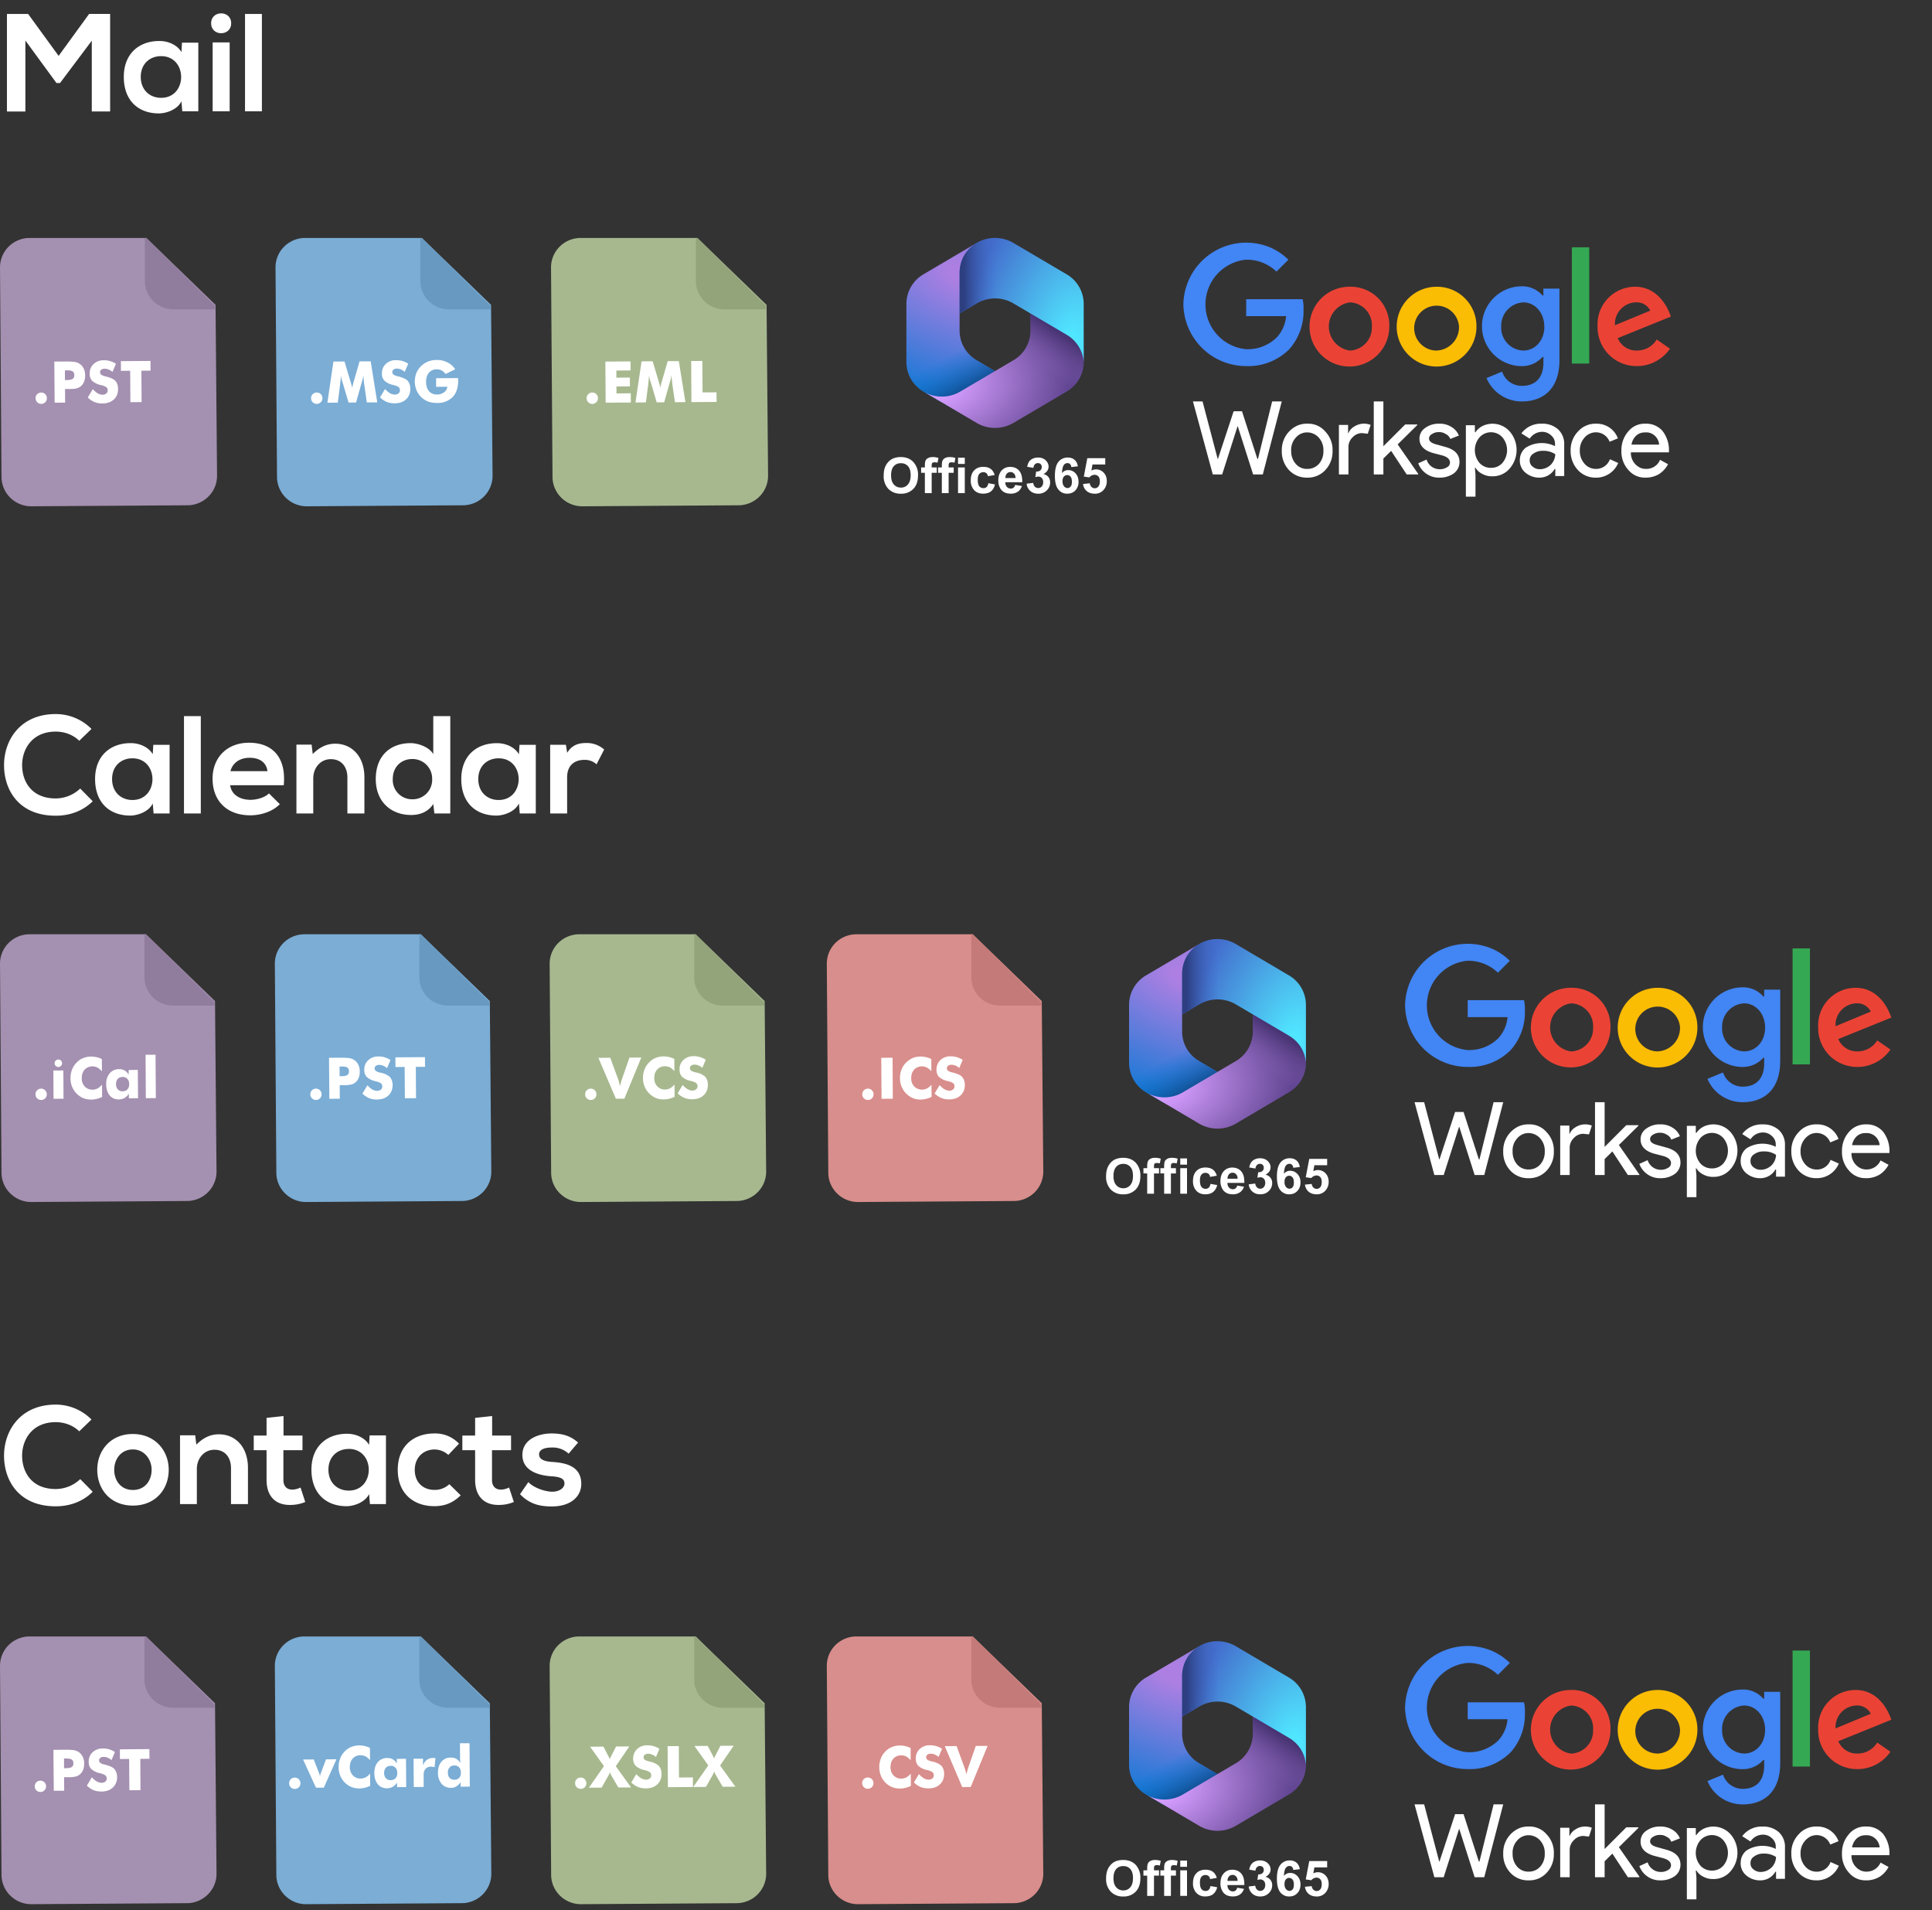 <svg xmlns="http://www.w3.org/2000/svg" fill="none" viewBox="0 0 434 429"><rect x="0" y="0" width="434" height="429" fill="#333333" stroke="none"/><path fill="#fff" d="M20.61 25.03h4.13V3.13h-4.72l-6.85 9.42-6.85-9.41H1.56v21.9H5.7V9.1l6.98 9.54h.81l7.13-9.5v15.88Zm20.15-13.32c-.88-1.54-2.85-2.5-4.91-2.5-4.5-.04-8.04 2.75-8.04 8.06 0 5.42 3.37 8.23 7.94 8.2 1.72-.03 4.13-.9 5-2.72l.2 2.25h3.6V9.58h-3.67l-.12 2.13Zm-4.57.9c6 0 6 9.36 0 9.36-2.53 0-4.57-1.76-4.57-4.7 0-2.94 2.04-4.66 4.57-4.66Zm15.4-3.1V25h-3.82V9.52h3.82Zm-4.16-4.28c0 2.97 4.5 2.97 4.5 0s-4.5-2.97-4.5 0Zm7.61-2.1V25h3.79V3.14h-3.79ZM18.02 177.1a8.06 8.06 0 0 1-5.5 2.22c-5.42 0-7.52-3.78-7.55-7.41-.03-3.66 2.26-7.6 7.54-7.6 1.91 0 3.85.65 5.29 2.06l2.75-2.66a11.3 11.3 0 0 0-8.04-3.34c-7.91 0-11.63 5.81-11.6 11.54.03 5.7 3.47 11.29 11.6 11.29 3.16 0 6.07-1.03 8.32-3.25l-2.81-2.85Zm16.3-7.7c-.88-1.53-2.86-2.5-4.92-2.5-4.5-.03-8.04 2.76-8.04 8.07 0 5.41 3.38 8.23 7.95 8.2 1.72-.03 4.13-.9 5-2.72l.19 2.25h3.6v-15.42h-3.66l-.13 2.13Zm-4.58.91c6.01 0 6.01 9.36 0 9.36-2.53 0-4.56-1.76-4.56-4.7 0-2.94 2.03-4.66 4.56-4.66Zm11.59-9.47v21.86h3.78v-21.86h-3.78Zm22.41 15.51c.6-6.35-2.63-9.54-7.79-9.54-5 0-8.2 3.38-8.2 8.07 0 4.94 3.17 8.23 8.48 8.23 2.35 0 5-.82 6.63-2.5l-2.44-2.42c-.87.91-2.72 1.44-4.12 1.44-2.7 0-4.35-1.37-4.6-3.28h12.04Zm-11.98-3.16c.56-2 2.25-3 4.32-3 2.19 0 3.75 1 4 3h-8.32Zm30.1 9.51v-8.1c0-4.85-2.92-7.57-6.55-7.57-1.94 0-3.5.78-5.06 2.31l-.25-2.1h-3.41v15.46h3.78v-7.88c0-2.35 1.6-4.32 3.94-4.32 2.44 0 3.73 1.78 3.73 4.13v8.07h3.81Zm10.75-12.23a4.4 4.4 0 0 1 4.47 4.5 4.37 4.37 0 0 1-4.47 4.54 4.33 4.33 0 0 1-4.38-4.54c0-2.78 1.94-4.5 4.38-4.5Zm4.72-9.63v8.53c-.9-1.6-3.44-2.47-5.07-2.47-4.5 0-7.85 2.76-7.85 8.07 0 5.07 3.41 8.07 7.95 8.07 1.87 0 3.78-.62 4.97-2.47l.25 2.13h3.57v-21.86h-3.82Zm19.24 8.57c-.87-1.54-2.84-2.5-4.9-2.5-4.51-.04-8.05 2.75-8.05 8.06 0 5.41 3.38 8.23 7.95 8.2 1.72-.03 4.13-.9 5-2.72l.19 2.25h3.6v-15.42h-3.66l-.13 2.13Zm-4.56.9c6 0 6 9.36 0 9.36-2.54 0-4.57-1.76-4.57-4.7 0-2.94 2.03-4.66 4.56-4.66Zm11.58-3.03v15.42h3.81v-8.13c0-2.85 1.85-3.91 3.85-3.91a3.8 3.8 0 0 1 2.75 1l1.72-3.32a5.85 5.85 0 0 0-3.97-1.47c-1.56 0-3.16.28-4.34 2.2l-.29-1.8h-3.53ZM18.02 332.2a8.06 8.06 0 0 1-5.5 2.22c-5.42 0-7.52-3.79-7.55-7.42-.03-3.66 2.26-7.6 7.54-7.6 1.91 0 3.85.66 5.29 2.06l2.75-2.65a11.3 11.3 0 0 0-8.04-3.35C4.6 315.46.88 321.28.91 327c.03 5.7 3.47 11.3 11.6 11.3 3.16 0 6.07-1.04 8.32-3.26l-2.81-2.85Zm11.8-10.14c-4.9 0-7.97 3.63-7.97 8.04 0 4.44 3 8.04 8.01 8.04 5 0 8.04-3.6 8.04-8.04 0-4.41-3.16-8.04-8.07-8.04Zm.04 3.47c2.57 0 4.2 2.25 4.2 4.57 0 2.34-1.42 4.53-4.2 4.53-2.78 0-4.2-2.19-4.2-4.53 0-2.32 1.45-4.57 4.2-4.57ZM55.7 337.8v-8.1c0-4.85-2.9-7.57-6.53-7.57-1.94 0-3.5.78-5.07 2.32l-.25-2.1h-3.41v15.45h3.78v-7.88c0-2.35 1.6-4.32 3.95-4.32 2.44 0 3.72 1.79 3.72 4.13v8.07h3.81Zm4.18-19.36v3.97H57v3.29h2.88v6.66c0 3.85 2.18 5.76 5.53 5.63a8.54 8.54 0 0 0 3.16-.66l-1.06-3.25a4.4 4.4 0 0 1-1.85.47c-1.19 0-2-.72-2-2.19v-6.66h4.29v-3.29h-4.26v-4.38l-3.81.41Zm23.03 6.07c-.88-1.53-2.85-2.5-4.91-2.5-4.5-.03-8.04 2.75-8.04 8.07 0 5.4 3.38 8.22 7.95 8.2 1.72-.04 4.12-.91 5-2.73l.19 2.25h3.6v-15.42h-3.67l-.12 2.13Zm-4.57.9c6 0 6 9.36 0 9.36-2.53 0-4.56-1.75-4.56-4.7 0-2.93 2.03-4.65 4.56-4.65Zm22.59 7.92a4.64 4.64 0 0 1-3.38 1.28c-2.38 0-4.38-1.56-4.38-4.5 0-2.7 1.88-4.57 4.44-4.57 1.07 0 2.2.4 3.1 1.22l2.4-2.53a7.32 7.32 0 0 0-5.56-2.29c-4.47 0-8.2 2.7-8.2 8.17s3.73 8.16 8.2 8.16c2.28 0 4.16-.69 5.94-2.44l-2.56-2.5Zm5.8-14.89v3.97h-2.87v3.29h2.87v6.66c0 3.85 2.2 5.76 5.54 5.63a8.54 8.54 0 0 0 3.16-.66l-1.07-3.25c-.56.28-1.25.47-1.84.47-1.19 0-2-.72-2-2.19v-6.66h4.28v-3.29h-4.25v-4.38l-3.82.41Zm23.13 5.54c-1.78-1.57-3.6-2.04-6-2.04-2.82 0-6.51 1.26-6.51 4.82 0 3.5 3.47 4.57 6.38 4.79 2.19.12 3.07.56 3.07 1.62 0 1.13-1.35 1.88-2.79 1.85-1.72-.03-4.22-.94-5.32-2.16l-1.87 2.72c2.25 2.35 4.69 2.75 7.13 2.75 4.41 0 6.63-2.34 6.63-5.06 0-4.1-3.69-4.76-6.6-4.94-1.97-.13-2.88-.7-2.88-1.7 0-.96 1-1.53 2.82-1.53a5.2 5.2 0 0 1 3.81 1.38l2.13-2.5Z"/><path fill="#A490B0" d="M32.88 53.44H6.46a6.72 6.72 0 0 0-4.54 1.97A6.59 6.59 0 0 0 0 59.95l.34 47.36a6.6 6.6 0 0 0 2 4.5 6.73 6.73 0 0 0 4.58 1.9l35.37-.23a6.72 6.72 0 0 0 4.55-1.98 6.59 6.59 0 0 0 1.92-4.53l-.34-38.5-15.54-15.03Z"/><path fill="#907C9C" d="M32.54 53.44v9.65a6.34 6.34 0 0 0 4.07 5.94c.8.32 1.65.47 2.5.45h9.2v-.78L32.87 53.44h-.34Z"/><path fill="#fff" d="M8 89.44c-.01-.37.1-.67.35-.9.24-.25.54-.38.9-.38a1.25 1.25 0 0 1 1.28 1.26c0 .36-.11.67-.35.9-.25.26-.56.39-.92.39A1.26 1.26 0 0 1 8 89.44Zm6.63.98-2.36.02-.07-9.23 2.63-.02c1.03 0 1.75.04 2.18.14a2.66 2.66 0 0 1 1.84 1.55c.18.42.28.9.28 1.42 0 .55-.08 1.03-.26 1.45a2.4 2.4 0 0 1-1.7 1.48c-.31.09-.88.14-1.68.14h-.88l.02 3.05Zm-.04-5.07h.48c.6 0 1.02-.1 1.27-.27.24-.16.35-.44.35-.84 0-.39-.12-.66-.36-.82-.23-.17-.65-.25-1.25-.24h-.5l.01 2.17Zm6.25 2.05c.4.42.77.74 1.12.94.37.21.73.31 1.09.31.33 0 .6-.1.82-.28a.85.85 0 0 0 .32-.69c0-.3-.09-.53-.27-.7a3.4 3.4 0 0 0-1.29-.5 4.18 4.18 0 0 1-1.91-.94c-.38-.4-.58-.93-.58-1.61 0-.88.28-1.6.87-2.16a3.18 3.18 0 0 1 2.3-.86 4.74 4.74 0 0 1 2.74.8l-.78 1.82a3.3 3.3 0 0 0-.88-.54 2.4 2.4 0 0 0-.9-.18c-.29 0-.53.08-.73.22a.65.65 0 0 0-.28.56c0 .22.09.4.25.55a2.82 2.82 0 0 0 1.08.42c1.02.27 1.7.57 2.03.9.22.22.39.49.51.82.11.3.17.66.17 1.05.01.98-.3 1.77-.94 2.38-.65.6-1.5.9-2.57.9-.66 0-1.24-.1-1.76-.3a5.09 5.09 0 0 1-1.53-1.03l1.12-1.88Zm8.45 2.92-.05-7.05-2.07.02-.01-2.18 6.65-.05.01 2.18-2.06.02.05 7.05-2.52.01Z"/><path fill="#A490B0" d="M32.8 209.83H6.45a6.7 6.7 0 0 0-4.54 1.97A6.57 6.57 0 0 0 0 216.32l.34 47.25c.06 1.7.77 3.3 2 4.49a6.7 6.7 0 0 0 4.56 1.9l35.29-.23a6.7 6.7 0 0 0 4.53-1.97 6.57 6.57 0 0 0 1.92-4.53l-.34-38.4-15.5-15Z"/><path fill="#907C9C" d="M32.46 209.83v9.63a6.32 6.32 0 0 0 4.06 5.93c.8.31 1.64.47 2.5.45h9.16v-.78L32.8 209.83h-.34Z"/><path fill="#fff" d="M7.97 245.78c0-.37.12-.67.36-.9.24-.25.54-.38.9-.38a1.25 1.25 0 0 1 1.28 1.26 1.24 1.24 0 0 1-1.27 1.28 1.25 1.25 0 0 1-1.27-1.26Zm4.06 1-.04-6.35 2.24-.02.04 6.35-2.24.02Zm.23-8h.01c0-.23.08-.42.24-.57a.8.8 0 0 1 .6-.25.8.8 0 0 1 .83.82c0 .24-.07.44-.24.6a.8.8 0 0 1-.59.25.8.8 0 0 1-.6-.25.8.8 0 0 1-.25-.6Zm10.62-.93.02 2.75c-.37-.4-.7-.67-1.03-.85a2.5 2.5 0 0 0-1.1-.25 2.28 2.28 0 0 0-2.13 1.3c-.1.2-.17.41-.22.66a4.4 4.4 0 0 0-.06.73c0 .74.24 1.35.7 1.84a2.3 2.3 0 0 0 1.74.7c.38 0 .74-.09 1.1-.27.32-.17.66-.45 1.02-.85l.02 2.75a5.83 5.83 0 0 1-2.38.6c-.5 0-.96-.06-1.4-.18-.44-.11-.83-.3-1.17-.53a4.77 4.77 0 0 1-2.15-4.1 5.08 5.08 0 0 1 .73-2.71c.16-.25.37-.52.63-.79.43-.45.93-.8 1.47-1.01a4.78 4.78 0 0 1 1.82-.35 5.57 5.57 0 0 1 2.39.56Zm6.14 5.63c0-.5-.14-.9-.4-1.17a1.4 1.4 0 0 0-1.1-.43c-.44 0-.8.15-1.06.43-.26.3-.4.7-.4 1.19.01.5.15.89.42 1.17.26.28.61.42 1.07.42.45 0 .81-.15 1.07-.43.27-.28.4-.68.4-1.18Zm1.94-3.19.05 6.36-2.06.01v-1.03a3 3 0 0 1-1 .98c-.36.2-.79.31-1.28.31-.85 0-1.53-.3-2.04-.91-.25-.3-.44-.67-.57-1.08-.13-.42-.2-.88-.2-1.4a3.6 3.6 0 0 1 .78-2.48 2.7 2.7 0 0 1 2.13-.93c.48 0 .89.1 1.23.3.35.2.65.5.9.93v-1.04l2.06-.02Zm1.8 6.35-.06-9.75 2.24-.02.07 9.75-2.25.02Z"/><path fill="#A490B0" d="M32.8 367.53H6.45a6.71 6.71 0 0 0-4.54 1.97A6.57 6.57 0 0 0 0 374.02l.34 47.25c.06 1.7.77 3.3 2 4.49a6.71 6.71 0 0 0 4.56 1.9l35.29-.23a6.7 6.7 0 0 0 4.53-1.98 6.57 6.57 0 0 0 1.92-4.52l-.34-38.4-15.5-15Z"/><path fill="#907C9C" d="M32.46 367.53v9.63a6.33 6.33 0 0 0 4.06 5.93c.8.31 1.64.47 2.5.45h9.16v-.78L32.8 367.53h-.34Z"/><path fill="#fff" d="M7.81 401.19c0-.36.12-.66.35-.9.25-.25.54-.37.9-.37a1.25 1.25 0 0 1 1.29 1.25c0 .37-.12.67-.36.91-.25.25-.55.38-.91.38a1.25 1.25 0 0 1-1.27-1.27Zm6.62.99-2.35.01L12 393l2.63-.03c1.01 0 1.74.04 2.17.14a2.65 2.65 0 0 1 1.83 1.55c.19.42.28.9.28 1.41 0 .56-.08 1.04-.26 1.45a2.4 2.4 0 0 1-1.69 1.48 7.3 7.3 0 0 1-1.68.14h-.88l.02 3.05Zm-.04-5.07h.48c.6 0 1.02-.1 1.27-.27.23-.16.35-.44.35-.84 0-.38-.12-.65-.36-.81-.23-.17-.65-.25-1.25-.25h-.5l.01 2.17Zm6.24 2.05c.39.42.76.74 1.11.94.37.2.74.3 1.09.3.33 0 .6-.09.82-.27a.85.85 0 0 0 .32-.69c0-.3-.1-.54-.27-.7a3.7 3.7 0 0 0-1.28-.5 4.16 4.16 0 0 1-1.92-.94 2.2 2.2 0 0 1-.57-1.6 2.8 2.8 0 0 1 .87-2.16 3.18 3.18 0 0 1 2.28-.85 4.73 4.73 0 0 1 2.74.8l-.77 1.81a3.27 3.27 0 0 0-.88-.55 2.4 2.4 0 0 0-.9-.17c-.29 0-.53.07-.73.22a.65.65 0 0 0-.28.56c0 .22.09.4.25.55a2.83 2.83 0 0 0 1.08.41c1.02.27 1.7.57 2.03.9.21.22.38.5.5.82.12.3.17.66.18 1.05a3.1 3.1 0 0 1-.95 2.37c-.64.6-1.5.9-2.56.9-.65 0-1.24-.1-1.76-.3a5.06 5.06 0 0 1-1.52-1.03l1.12-1.87Zm8.43 2.91-.05-7.03-2.07.02-.01-2.18 6.63-.05.02 2.18-2.06.01.04 7.04-2.5.01Z"/><path fill="#7BADD5" d="M94.77 53.44H68.35a6.72 6.72 0 0 0-4.54 1.97 6.59 6.59 0 0 0-1.92 4.54l.34 47.36a6.6 6.6 0 0 0 2 4.5 6.73 6.73 0 0 0 4.58 1.9l35.37-.23a6.72 6.72 0 0 0 4.55-1.98 6.59 6.59 0 0 0 1.92-4.53l-.34-38.5-15.54-15.03Z"/><path fill="#6799C1" d="M94.43 53.44v9.65a6.34 6.34 0 0 0 4.07 5.94c.8.32 1.65.47 2.5.45h9.2v-.78L94.76 53.44h-.34Z"/><path fill="#fff" d="M69.88 89.44c0-.37.12-.67.36-.9.24-.25.54-.38.9-.38a1.25 1.25 0 0 1 1.29 1.26c0 .36-.12.67-.36.9-.25.26-.56.39-.92.39a1.26 1.26 0 0 1-1.27-1.27Zm14.87.93-2.35.01-.57-3.98a24.09 24.09 0 0 1-.2-2.07 12.96 12.96 0 0 1-.42 1.74l-1.23 4.33-1.68.01-1.28-4.31a9.15 9.15 0 0 1-.43-1.73 20.3 20.3 0 0 1-.15 1.55l-.05.51-.51 4-2.34.02 1.36-9.25 2.49-.01 1.42 4.75.06.17c.12.4.2.75.25 1.08 0-.11.04-.3.09-.56l.18-.7 1.38-4.77 2.5-.01 1.48 9.22Zm1.74-3c.4.43.76.74 1.12.95.37.2.73.3 1.09.3.33 0 .6-.09.82-.27a.85.85 0 0 0 .32-.7c0-.3-.1-.53-.27-.7-.2-.16-.63-.33-1.29-.5a4.18 4.18 0 0 1-1.91-.94 2.17 2.17 0 0 1-.58-1.6c0-.89.28-1.61.87-2.17a3.18 3.18 0 0 1 2.29-.85 4.74 4.74 0 0 1 2.75.8l-.78 1.82a3.3 3.3 0 0 0-.88-.55 2.4 2.4 0 0 0-.9-.18c-.29 0-.53.08-.73.23a.65.65 0 0 0-.28.56c0 .22.09.4.25.55a2.82 2.82 0 0 0 1.08.41c1.02.27 1.7.57 2.03.91.22.21.39.48.51.81.11.31.17.66.17 1.06.01.97-.3 1.76-.94 2.37-.65.6-1.5.9-2.57.9-.66.01-1.24-.1-1.76-.3a5.09 5.09 0 0 1-1.53-1.03l1.12-1.88Zm11.48-.5-.01-1.93 4.94-.03c0 .09 0 .15.02.2v.34c.01 1.6-.4 2.83-1.22 3.7a4.68 4.68 0 0 1-3.54 1.35c-.73 0-1.4-.1-2-.32a4.67 4.67 0 0 1-2.88-3.52 5.25 5.25 0 0 1 .24-2.86 4.86 4.86 0 0 1 2.63-2.6 5.4 5.4 0 0 1 1.94-.36 5.14 5.14 0 0 1 3.06.93 4.06 4.06 0 0 1 1.1 1.17L100.09 84a2.7 2.7 0 0 0-.88-.8c-.33-.17-.7-.25-1.1-.25a2.2 2.2 0 0 0-1.76.77c-.43.5-.64 1.18-.63 2.06 0 .89.22 1.58.66 2.08.42.5 1.02.74 1.77.74a2.5 2.5 0 0 0 1.6-.5c.43-.31.68-.73.74-1.24l-2.5.02Z"/><path fill="#7BADD5" d="M94.54 209.83H68.18a6.7 6.7 0 0 0-4.53 1.97 6.57 6.57 0 0 0-1.91 4.52l.34 47.25c.05 1.7.77 3.3 1.99 4.49a6.7 6.7 0 0 0 4.57 1.9l35.28-.23a6.7 6.7 0 0 0 4.54-1.97 6.57 6.57 0 0 0 1.91-4.53l-.34-38.4-15.5-15Z"/><path fill="#6799C1" d="M94.2 209.83v9.63a6.32 6.32 0 0 0 4.06 5.93c.8.31 1.64.47 2.5.45h9.16v-.78l-15.38-15.23h-.34Z"/><path fill="#fff" d="M69.71 245.78c0-.37.11-.67.35-.9.24-.25.54-.38.9-.38a1.25 1.25 0 0 1 1.28 1.26c0 .36-.11.67-.35.9-.25.26-.56.38-.91.38a1.25 1.25 0 0 1-1.27-1.26Zm6.62.98-2.35.02-.07-9.21 2.62-.02c1.02 0 1.75.04 2.17.14a2.65 2.65 0 0 1 1.84 1.54c.18.43.28.9.28 1.42 0 .55-.08 1.03-.26 1.45a2.4 2.4 0 0 1-1.69 1.48 7.3 7.3 0 0 1-1.68.14h-.88l.02 3.04Zm-.04-5.06h.48c.6-.01 1.02-.1 1.26-.27.24-.16.36-.44.36-.84 0-.38-.13-.65-.36-.82-.23-.16-.65-.24-1.25-.24h-.5l.01 2.17Zm6.24 2.04c.39.43.76.74 1.11.94.37.21.73.31 1.09.31.33 0 .6-.1.82-.27a.85.85 0 0 0 .32-.7c0-.3-.1-.53-.27-.7-.2-.16-.63-.33-1.29-.5a4.16 4.16 0 0 1-1.9-.93c-.39-.4-.58-.93-.59-1.6 0-.89.29-1.6.88-2.16a3.18 3.18 0 0 1 2.28-.86 4.73 4.73 0 0 1 2.74.8l-.77 1.82a3.27 3.27 0 0 0-.89-.55c-.3-.12-.6-.18-.88-.18-.3 0-.54.08-.74.23a.65.65 0 0 0-.28.56c0 .22.09.4.25.55a2.82 2.82 0 0 0 1.07.41 4.6 4.6 0 0 1 2.04.9c.21.22.38.49.5.81.12.31.17.66.18 1.06 0 .97-.31 1.76-.95 2.36-.64.6-1.5.9-2.56.9a4.49 4.49 0 0 1-1.76-.3 5.06 5.06 0 0 1-1.52-1.02l1.12-1.88Zm8.42 2.92-.05-7.03-2.06.01-.02-2.17 6.64-.05.02 2.18-2.07.01.05 7.03-2.5.02Z"/><path fill="#7BADD5" d="M94.54 367.53H68.18a6.71 6.71 0 0 0-4.53 1.97 6.57 6.57 0 0 0-1.91 4.52l.34 47.25c.05 1.7.77 3.3 1.99 4.49a6.71 6.71 0 0 0 4.57 1.9l35.28-.23a6.7 6.7 0 0 0 4.54-1.98 6.57 6.57 0 0 0 1.91-4.52l-.34-38.4-15.5-15Z"/><path fill="#6799C1" d="M94.2 367.53v9.63a6.33 6.33 0 0 0 4.06 5.93c.8.31 1.64.47 2.5.45h9.16v-.78l-15.38-15.23h-.34Z"/><path fill="#fff" d="M64.95 400.5c0-.35.12-.65.36-.9.24-.24.54-.36.9-.37a1.25 1.25 0 0 1 1.28 1.26c0 .37-.12.67-.35.9-.26.26-.56.38-.92.39a1.25 1.25 0 0 1-1.27-1.27Zm6.03 1-2.9-6.33 2.39-.02 1.1 2.8.05.1c.11.31.2.6.26.89a5 5 0 0 1 .3-1l1.06-2.81 2.34-.02-2.84 6.38h-1.76Zm12.12-8.94.02 2.75c-.36-.4-.7-.67-1.02-.85a2.52 2.52 0 0 0-1.11-.25 2.28 2.28 0 0 0-2.13 1.3 3.54 3.54 0 0 0-.28 1.39c.01.74.24 1.35.7 1.84a2.3 2.3 0 0 0 1.74.7c.38 0 .75-.09 1.11-.27a3.7 3.7 0 0 0 1.01-.85l.02 2.75a5.83 5.83 0 0 1-2.38.6c-.5 0-.96-.06-1.4-.18-.43-.11-.82-.3-1.17-.53a4.77 4.77 0 0 1-2.14-4.1 5.08 5.08 0 0 1 .73-2.71c.16-.25.37-.52.62-.79.44-.45.93-.8 1.48-1.01a4.78 4.78 0 0 1 1.81-.35 5.57 5.57 0 0 1 2.4.56Zm6.14 5.63c0-.5-.13-.9-.4-1.17a1.4 1.4 0 0 0-1.09-.43c-.45 0-.8.15-1.06.43-.27.3-.4.7-.4 1.19 0 .5.14.89.41 1.17.26.28.62.42 1.08.42.45 0 .8-.15 1.07-.43.27-.29.4-.68.4-1.18ZM91.2 395l.05 6.36-2.06.01v-1.03a3 3 0 0 1-1 .98c-.37.2-.8.31-1.28.31-.85 0-1.53-.3-2.04-.91-.25-.3-.44-.67-.58-1.08a4.7 4.7 0 0 1-.2-1.4c0-1.04.25-1.87.78-2.48a2.7 2.7 0 0 1 2.13-.93c.48 0 .9.1 1.24.3.35.2.65.5.9.93v-1.04l2.06-.01Zm1.75 6.35-.05-6.36 2.12-.01v1.5c.23-.56.52-.97.89-1.24a2.3 2.3 0 0 1 1.37-.42 2.1 2.1 0 0 1 .4.03h.14l-.2 2.05a3.27 3.27 0 0 0-.4-.1l-.37-.03c-.55 0-.97.18-1.26.51-.3.34-.44.8-.43 1.42l.02 2.63-2.23.02Zm10.58-3.25c0-.5-.13-.89-.39-1.17a1.43 1.43 0 0 0-1.08-.42c-.46 0-.81.15-1.07.44-.26.29-.39.68-.38 1.17 0 .5.13.9.4 1.18.25.28.61.41 1.07.41.45 0 .81-.14 1.08-.43.25-.28.38-.67.37-1.18Zm1.94-6.6.07 9.76-2.06.01v-1.03c-.29.44-.61.76-.97.96a2.1 2.1 0 0 1-1.18.33c-.89.01-1.6-.3-2.14-.91a3.7 3.7 0 0 1-.8-2.48c-.02-1 .24-1.83.77-2.47a2.6 2.6 0 0 1 2.05-.94c.53 0 .97.1 1.3.3.33.17.64.49.92.95a7.12 7.12 0 0 1-.08-1.13l-.03-3.33 2.15-.01Z"/><path fill="#A7B88F" d="M156.66 53.44h-26.41a6.72 6.72 0 0 0-4.55 1.97 6.59 6.59 0 0 0-1.92 4.54l.34 47.36a6.6 6.6 0 0 0 2 4.5 6.73 6.73 0 0 0 4.58 1.9l35.38-.23a6.72 6.72 0 0 0 4.54-1.98 6.59 6.59 0 0 0 1.92-4.53l-.34-38.5-15.54-15.03Z"/><path fill="#93A47B" d="M156.32 53.44v9.65a6.34 6.34 0 0 0 4.07 5.94c.8.32 1.65.47 2.51.45h9.19v-.78l-15.43-15.26h-.34Z"/><path fill="#fff" d="M131.78 89.44c0-.37.11-.67.35-.9.24-.25.54-.38.9-.38.37 0 .68.12.92.36s.36.54.37.9c0 .36-.12.67-.36.9-.25.26-.56.39-.92.39a1.26 1.26 0 0 1-1.26-1.27Zm4.27 1-.06-9.23 5.65-.04.02 2.02-3.2.03v1.6l3.03-.02.01 1.98-3.02.02.01 1.56 3.2-.03.02 2.07-5.66.04Zm17.92-.12-2.35.01-.58-3.98-.1-.94c-.03-.27-.07-.64-.1-1.13a12.82 12.82 0 0 1-.42 1.74l-1.22 4.33-1.68.01-1.28-4.32a9.16 9.16 0 0 1-.44-1.73l-.08 1.04-.06.52-.05.51-.52 4-2.34.01 1.37-9.24 2.49-.01 1.42 4.75.05.17c.13.4.21.75.26 1.08 0-.11.04-.3.09-.56l.18-.71 1.38-4.76 2.5-.01 1.48 9.22Zm1.35-.01-.06-9.23 2.51-.02.05 7.07 3.13-.02.02 2.16-5.65.04Z"/><path fill="#A7B88F" d="M156.28 209.83h-26.36a6.7 6.7 0 0 0-4.53 1.97 6.57 6.57 0 0 0-1.92 4.52l.34 47.25c.06 1.7.77 3.3 2 4.49a6.7 6.7 0 0 0 4.56 1.9l35.3-.23a6.7 6.7 0 0 0 4.53-1.97 6.57 6.57 0 0 0 1.91-4.53l-.34-38.4-15.5-15Z"/><path fill="#93A47B" d="M155.94 209.83v9.63a6.3 6.3 0 0 0 1.92 4.55 6.44 6.44 0 0 0 4.64 1.83h9.16v-.78l-15.38-15.23h-.34Z"/><path fill="#fff" d="M131.45 245.78c0-.37.11-.67.35-.9.24-.25.54-.38.9-.38a1.25 1.25 0 0 1 1.28 1.26c0 .36-.11.67-.35.9-.25.26-.56.38-.91.38a1.25 1.25 0 0 1-1.27-1.26Zm6.9.98-3.93-9.18 2.67-.02 1.88 5.14.02.09.08.3.22.84c.05-.25.11-.5.19-.76l.12-.48 1.8-5.16 2.66-.02-3.8 9.24-1.91.01Zm13.13-8.94.02 2.74c-.36-.39-.7-.67-1.02-.84a2.53 2.53 0 0 0-1.11-.25 2.28 2.28 0 0 0-2.12 1.3c-.1.2-.17.4-.22.65a4.5 4.5 0 0 0-.06.73c0 .74.23 1.35.69 1.84a2.3 2.3 0 0 0 1.75.71c.37 0 .74-.1 1.1-.28a3.8 3.8 0 0 0 1.02-.85l.01 2.75a5.84 5.84 0 0 1-2.38.6c-.5 0-.96-.06-1.4-.17a4.78 4.78 0 0 1-3.32-4.63 5.08 5.08 0 0 1 .74-2.72c.16-.25.37-.51.62-.78.44-.46.93-.8 1.48-1.02a4.77 4.77 0 0 1 1.82-.34 5.5 5.5 0 0 1 2.38.56Zm1.87 5.86c.39.43.76.74 1.11.94.37.21.73.31 1.09.31.33 0 .6-.1.82-.28a.85.85 0 0 0 .32-.68c0-.3-.1-.54-.27-.71a3.8 3.8 0 0 0-1.28-.5 4.17 4.17 0 0 1-1.92-.93c-.38-.4-.57-.93-.57-1.61a2.8 2.8 0 0 1 .87-2.16 3.17 3.17 0 0 1 2.28-.85 4.76 4.76 0 0 1 2.74.8l-.77 1.81a3.3 3.3 0 0 0-.89-.54c-.3-.12-.6-.18-.88-.18-.3 0-.54.08-.74.23a.65.65 0 0 0-.28.55c0 .22.09.4.25.55a2.83 2.83 0 0 0 1.08.42 4.6 4.6 0 0 1 2.03.9c.21.22.38.48.5.81.12.31.17.66.18 1.06 0 .97-.31 1.76-.95 2.36-.64.6-1.5.9-2.56.9-.65.01-1.24-.1-1.76-.3a5.1 5.1 0 0 1-1.52-1.02l1.12-1.88Z"/><path fill="#A7B88F" d="M156.28 367.53h-26.36a6.71 6.71 0 0 0-4.53 1.97 6.57 6.57 0 0 0-1.92 4.52l.34 47.25c.06 1.7.77 3.3 2 4.49a6.71 6.71 0 0 0 4.56 1.9l35.3-.23a6.7 6.7 0 0 0 4.53-1.98 6.57 6.57 0 0 0 1.91-4.52l-.34-38.4-15.5-15Z"/><path fill="#93A47B" d="M155.94 367.53v9.63a6.31 6.31 0 0 0 1.92 4.55 6.44 6.44 0 0 0 4.64 1.83h9.16v-.78l-15.38-15.23h-.34Z"/><path fill="#fff" d="M129.19 400.5c0-.37.11-.67.35-.91.24-.25.54-.37.9-.37a1.25 1.25 0 0 1 1.28 1.25 1.25 1.25 0 0 1-1.26 1.29 1.25 1.25 0 0 1-1.27-1.27Zm7.47-6.1.02.03a4 4 0 0 1 .3.72 2.55 2.55 0 0 1 .31-.75l1.1-2.15 2.98-.02-3.04 4.45 3.43 4.76-2.85.01-1.59-2.71a7.57 7.57 0 0 1-.2-.38l-.12-.38a2.67 2.67 0 0 1-.3.76l-1.56 2.74-2.85.02 3.38-4.85-3.12-4.36 3-.02 1.11 2.13Zm6.28 4.05c.39.43.76.74 1.11.94.37.21.73.31 1.09.31.33 0 .6-.1.82-.27a.85.85 0 0 0 .32-.7c0-.3-.1-.53-.28-.7a3.7 3.7 0 0 0-1.28-.5 4.16 4.16 0 0 1-1.9-.93c-.39-.4-.58-.93-.59-1.6 0-.89.29-1.6.88-2.17a3.18 3.18 0 0 1 2.28-.85 4.7 4.7 0 0 1 2.74.8l-.77 1.82a3.3 3.3 0 0 0-.89-.55c-.3-.12-.6-.18-.88-.18-.3 0-.54.08-.74.23a.65.65 0 0 0-.28.55c0 .23.09.41.25.56.17.13.5.26.97.39h.05l.05.02a4.6 4.6 0 0 1 2.04.9c.21.22.38.49.5.81.12.31.17.66.17 1.06.01.97-.3 1.76-.94 2.36-.64.6-1.5.9-2.56.9a4.46 4.46 0 0 1-1.76-.3 5.05 5.05 0 0 1-1.52-1.02l1.12-1.88Zm7.1 2.93-.07-9.21 2.51-.02.05 7.06 3.12-.02.01 2.15-5.62.04Zm10.06-7.14.01.02c.16.3.26.54.3.73a2.6 2.6 0 0 1 .32-.76l1.1-2.14 2.98-.02-3.05 4.45 3.44 4.75-2.85.02-1.59-2.72a8.98 8.98 0 0 1-.2-.37l-.13-.38a2.9 2.9 0 0 1-.3.76l-1.55 2.74-2.85.02 3.38-4.85-3.12-4.36 2.99-.02 1.12 2.13Z"/><path fill="#D88E8C" d="M218.53 209.83h-26.36a6.7 6.7 0 0 0-4.53 1.97 6.57 6.57 0 0 0-1.91 4.52l.34 47.25c.05 1.7.77 3.3 1.99 4.49a6.7 6.7 0 0 0 4.56 1.9l35.3-.23a6.7 6.7 0 0 0 4.53-1.97 6.57 6.57 0 0 0 1.91-4.53l-.34-38.4-15.5-15Z"/><path fill="#C47A78" d="M218.19 209.83v9.63a6.3 6.3 0 0 0 1.93 4.55 6.44 6.44 0 0 0 4.63 1.83h9.16v-.78l-15.38-15.23h-.34Z"/><path fill="#fff" d="M193.7 245.78c0-.37.11-.67.35-.9.24-.25.54-.38.9-.38a1.25 1.25 0 0 1 1.28 1.26c0 .36-.11.67-.35.9-.25.26-.56.38-.91.38a1.25 1.25 0 0 1-1.27-1.26Zm4.33 1-.07-9.21 2.54-.02.06 9.21-2.53.02Zm11.18-8.93.01 2.74c-.36-.39-.7-.67-1.02-.84a2.52 2.52 0 0 0-1.1-.25 2.28 2.28 0 0 0-2.13 1.3c-.1.2-.17.41-.22.65a4.5 4.5 0 0 0-.06.73c0 .74.24 1.35.7 1.84a2.46 2.46 0 0 0 2.85.43c.31-.16.65-.44 1-.84l.03 2.74a5.89 5.89 0 0 1-2.38.6c-.5 0-.96-.05-1.4-.17a4.78 4.78 0 0 1-3.32-4.63 5.08 5.08 0 0 1 .73-2.72 5.13 5.13 0 0 1 2.1-1.8 4.78 4.78 0 0 1 1.82-.34 5.5 5.5 0 0 1 2.39.56Zm1.86 5.86c.4.43.76.74 1.12.94.37.21.73.31 1.08.31.33 0 .6-.1.82-.28a.85.85 0 0 0 .32-.68c0-.3-.09-.54-.27-.71a3.8 3.8 0 0 0-1.28-.5 4.17 4.17 0 0 1-1.92-.93c-.38-.4-.57-.93-.57-1.6 0-.89.28-1.6.87-2.17a3.17 3.17 0 0 1 2.28-.85 4.73 4.73 0 0 1 2.74.8l-.77 1.82a3.28 3.28 0 0 0-.88-.55 2.4 2.4 0 0 0-.9-.18c-.28 0-.53.08-.72.23a.65.65 0 0 0-.28.55c0 .23.08.41.25.56a2.79 2.79 0 0 0 1.07.41c1.02.27 1.7.57 2.03.9.21.22.38.49.5.81.12.31.18.66.18 1.06 0 .97-.3 1.76-.95 2.36-.64.6-1.5.9-2.56.9a4.6 4.6 0 0 1-1.75-.3 5.07 5.07 0 0 1-1.53-1.02l1.12-1.88Z"/><path fill="#D88E8C" d="M218.53 367.53h-26.36a6.71 6.71 0 0 0-4.53 1.97 6.57 6.57 0 0 0-1.91 4.52l.34 47.25c.05 1.7.77 3.3 1.99 4.49a6.71 6.71 0 0 0 4.56 1.9l35.3-.23a6.7 6.7 0 0 0 4.53-1.98 6.57 6.57 0 0 0 1.91-4.52l-.34-38.4-15.5-15Z"/><path fill="#C47A78" d="M218.19 367.53v9.63a6.31 6.31 0 0 0 1.93 4.55 6.44 6.44 0 0 0 4.63 1.83h9.16v-.78l-15.38-15.23h-.34Z"/><path fill="#fff" d="M193.68 400.48a1.23 1.23 0 0 1 1.25-1.27 1.25 1.25 0 0 1 1.28 1.25c0 .36-.11.67-.35.9-.25.25-.56.38-.92.38a1.26 1.26 0 0 1-1.26-1.26Zm10.88-7.9.01 2.74c-.36-.38-.7-.67-1.02-.84a2.53 2.53 0 0 0-1.1-.25 2.28 2.28 0 0 0-2.13 1.3c-.1.2-.17.41-.22.66-.04.23-.06.48-.06.73 0 .73.23 1.35.69 1.83a2.3 2.3 0 0 0 1.75.71c.38 0 .74-.1 1.1-.27.32-.17.66-.45 1.02-.85l.02 2.75a5.9 5.9 0 0 1-2.38.6c-.5 0-.97-.06-1.4-.18-.44-.12-.83-.3-1.18-.53a4.78 4.78 0 0 1-1.58-1.73 5.18 5.18 0 0 1-.56-2.37 5.08 5.08 0 0 1 .73-2.71c.16-.26.37-.52.62-.79.44-.45.93-.8 1.48-1.01a4.76 4.76 0 0 1 1.82-.35 5.5 5.5 0 0 1 2.39.56Zm1.86 5.86c.39.43.76.74 1.12.95.37.2.73.3 1.08.3.33 0 .6-.1.82-.27a.85.85 0 0 0 .32-.7c0-.3-.1-.53-.27-.7a3.8 3.8 0 0 0-1.28-.5 4.17 4.17 0 0 1-1.92-.93c-.38-.4-.57-.93-.57-1.6 0-.89.28-1.6.87-2.17a3.17 3.17 0 0 1 2.28-.85 4.73 4.73 0 0 1 2.75.8l-.78 1.82a3.3 3.3 0 0 0-.88-.55 2.4 2.4 0 0 0-.9-.18c-.28 0-.53.08-.73.23a.65.65 0 0 0-.28.56c0 .22.09.4.25.55a2.83 2.83 0 0 0 1.08.41 4.6 4.6 0 0 1 2.03.9c.21.22.38.49.5.81.12.31.18.67.18 1.06 0 .97-.31 1.76-.95 2.37-.64.6-1.5.9-2.56.9-.65 0-1.24-.1-1.76-.3a5.1 5.1 0 0 1-1.52-1.03l1.12-1.88Zm9.73 2.91-3.92-9.18 2.66-.02 1.88 5.14.02.09a10.14 10.14 0 0 1 .3 1.14c.05-.25.12-.5.19-.75.05-.25.1-.41.12-.48l1.8-5.17 2.66-.02-3.8 9.24-1.9.01Z"/><g clip-path="url(#a)"><path fill="url(#b)" d="m219.63 54.43-.23.13c-.35.21-.69.45-1 .7l.65-.44h5.47l1 7.35-4.98 4.84-4.98 3.38v3.88a7.72 7.72 0 0 0 3.84 6.64l5.24 3.1-11.07 6.28h-2.14l-3.98-2.34a7.72 7.72 0 0 1-3.84-6.64V68.24a7.72 7.72 0 0 1 3.84-6.64l11.95-7.04.23-.13Z"/><path fill="url(#c)" d="m219.63 54.43-.23.13c-.35.21-.69.45-1 .7l.65-.44h5.47l1 7.35-4.98 4.84-4.98 3.38v3.88a7.72 7.72 0 0 0 3.84 6.64l5.24 3.1-11.07 6.28h-2.14l-3.98-2.34a7.72 7.72 0 0 1-3.84-6.64V68.24a7.72 7.72 0 0 1 3.84-6.64l11.95-7.04.23-.13Z"/><path fill="url(#d)" d="M231.5 69.92v4.35a7.72 7.72 0 0 1-3.85 6.64l-11.95 7.04a8.15 8.15 0 0 1-7.97.16l11.67 6.88a8.15 8.15 0 0 0 8.25 0l11.95-7.04a7.72 7.72 0 0 0 3.84-6.64v-3.14l-1-1.46-10.95-6.79Z"/><path fill="url(#e)" d="M231.5 69.92v4.35a7.72 7.72 0 0 1-3.85 6.64l-11.95 7.04a8.15 8.15 0 0 1-7.97.16l11.67 6.88a8.15 8.15 0 0 0 8.25 0l11.95-7.04a7.72 7.72 0 0 0 3.84-6.64v-3.14l-1-1.46-10.95-6.79Z"/><path fill="url(#f)" d="m239.6 61.6-11.95-7.04a8.15 8.15 0 0 0-8-.14l-.25.14a7.72 7.72 0 0 0-3.84 6.64v9.2l3.84-2.26a8.15 8.15 0 0 1 8.25 0l11.95 7.04a7.73 7.73 0 0 1 3.84 6.13V68.24a7.72 7.72 0 0 0-3.84-6.64Z"/><path fill="url(#g)" d="m239.6 61.6-11.95-7.04a8.15 8.15 0 0 0-8-.14l-.25.14a7.72 7.72 0 0 0-3.84 6.64v9.2l3.84-2.26a8.15 8.15 0 0 1 8.25 0l11.95 7.04a7.73 7.73 0 0 1 3.84 6.13V68.24a7.72 7.72 0 0 0-3.84-6.64Z"/></g><path fill="#fff" d="M198.51 106.81c0-.8.12-1.49.36-2.03.18-.41.43-.77.74-1.1.32-.32.66-.56 1.03-.71a4.4 4.4 0 0 1 1.72-.32c1.17 0 2.1.37 2.8 1.1a4.13 4.13 0 0 1 1.06 3.03c0 1.28-.34 2.29-1.04 3.01a3.71 3.71 0 0 1-2.8 1.09 3.75 3.75 0 0 1-2.82-1.08 4.12 4.12 0 0 1-1.05-2.99Zm1.66-.05c0 .9.2 1.58.62 2.05.42.46.94.7 1.58.7a2 2 0 0 0 1.58-.7c.4-.46.62-1.15.62-2.07 0-.91-.2-1.6-.6-2.04-.4-.45-.94-.67-1.6-.67-.66 0-1.2.22-1.6.68-.4.45-.6 1.14-.6 2.05Zm6.75-1.78h.84v-.43c0-.49.05-.85.15-1.09.1-.24.3-.43.57-.58.28-.15.63-.23 1.06-.23.43 0 .86.07 1.27.2l-.2 1.06a3 3 0 0 0-.7-.08c-.22 0-.38.05-.48.15-.1.1-.14.3-.14.6v.4h1.14v1.2h-1.14v4.56h-1.53v-4.56h-.84v-1.2Zm3.8 0h.85v-.43c0-.49.05-.85.16-1.09.1-.24.29-.43.56-.58.28-.15.63-.23 1.06-.23.43 0 .86.07 1.27.2l-.2 1.06a3 3 0 0 0-.7-.08c-.22 0-.38.05-.48.15-.1.1-.14.3-.14.6v.4h1.14v1.2h-1.14v4.56h-1.53v-4.56h-.84v-1.2Zm4.49-.78v-1.41h1.52v1.41h-1.52Zm0 6.54v-5.76h1.52v5.76h-1.52Zm8.22-4.06-1.5.27c-.05-.3-.17-.52-.35-.67a.99.99 0 0 0-.7-.23c-.37 0-.67.13-.9.4-.23.26-.34.7-.34 1.3 0 .7.11 1.17.34 1.46.23.28.54.42.93.42.29 0 .53-.08.71-.24.19-.17.31-.45.4-.86l1.49.26c-.16.69-.45 1.2-.9 1.56-.44.35-1.03.52-1.77.52-.84 0-1.52-.26-2.02-.8a3.1 3.1 0 0 1-.75-2.2c0-.95.25-1.7.76-2.22.5-.53 1.18-.8 2.04-.8.7 0 1.25.15 1.67.46.41.3.71.76.9 1.37Zm4.61 2.23 1.52.25c-.2.56-.5.98-.93 1.28a2.7 2.7 0 0 1-1.58.43c-1 0-1.74-.33-2.22-.98a3.3 3.3 0 0 1-.57-1.98c0-.96.25-1.7.75-2.25.5-.54 1.13-.8 1.9-.8.85 0 1.53.27 2.02.84.5.57.73 1.43.71 2.6h-3.82c.01.45.14.8.37 1.06.24.25.53.37.88.37.24 0 .44-.06.6-.2.17-.12.29-.33.37-.62Zm.09-1.54c-.01-.44-.13-.78-.34-1a1.05 1.05 0 0 0-.8-.35c-.33 0-.6.12-.82.36-.22.24-.32.57-.32.99h2.28Zm2.5 1.26 1.47-.18c.04.38.17.67.38.86.2.2.45.3.75.3s.57-.12.79-.35c.21-.24.32-.57.32-.97 0-.38-.1-.69-.3-.91a.98.98 0 0 0-.76-.34c-.2 0-.43.04-.7.12l.17-1.25c.41.02.72-.07.94-.26.22-.2.33-.45.33-.76a.87.87 0 0 0-.24-.64.86.86 0 0 0-.64-.24.92.92 0 0 0-.66.27c-.19.18-.3.45-.34.8l-1.4-.25c.1-.48.24-.86.43-1.15a2 2 0 0 1 .83-.67 2.7 2.7 0 0 1 1.19-.25c.75 0 1.35.23 1.8.71.37.4.56.83.56 1.33 0 .7-.39 1.25-1.15 1.67.46.1.82.31 1.1.65.27.34.4.75.4 1.23 0 .7-.25 1.3-.76 1.79a2.6 2.6 0 0 1-1.9.74c-.72 0-1.32-.2-1.8-.62a2.45 2.45 0 0 1-.82-1.63Zm11.5-3.9-1.47.17c-.04-.3-.13-.53-.28-.67a.82.82 0 0 0-.6-.22 1 1 0 0 0-.81.43c-.22.3-.36.9-.42 1.81.38-.45.85-.67 1.41-.67.64 0 1.19.24 1.64.72.45.49.68 1.12.68 1.88a2.7 2.7 0 0 1-.71 1.96c-.48.5-1.1.74-1.84.74-.8 0-1.47-.31-1.98-.94-.52-.62-.78-1.64-.78-3.07 0-1.45.27-2.5.8-3.15a2.6 2.6 0 0 1 2.1-.96c.61 0 1.11.17 1.5.5.4.34.66.83.76 1.48Zm-3.45 3.33c0 .5.11.88.34 1.15a1 1 0 0 0 .78.4.9.9 0 0 0 .7-.33c.2-.22.29-.58.29-1.08 0-.52-.1-.9-.3-1.14a.95.95 0 0 0-.76-.36c-.3 0-.54.12-.75.35-.2.23-.3.56-.3 1.01Zm4.6.64 1.53-.16c.04.34.17.62.38.82a1.05 1.05 0 0 0 1.55-.09c.22-.26.33-.65.33-1.17 0-.49-.11-.85-.33-1.1a1.1 1.1 0 0 0-.85-.36c-.44 0-.83.19-1.18.58l-1.24-.18.78-4.14h4.03v1.42h-2.87l-.24 1.36a2.3 2.3 0 0 1 2.76.48c.47.49.7 1.13.7 1.91 0 .66-.18 1.24-.56 1.76a2.52 2.52 0 0 1-2.16 1.05c-.73 0-1.33-.2-1.8-.6a2.42 2.42 0 0 1-.82-1.58Z"/><g clip-path="url(#h)"><path fill="url(#i)" d="m269.6 211.9-.22.13c-.35.2-.69.44-1 .7l.64-.44h5.47l.99 7.32-4.97 4.84-4.96 3.36v3.88a7.7 7.7 0 0 0 3.83 6.62l5.23 3.09-11.05 6.27h-2.13l-3.97-2.34a7.7 7.7 0 0 1-3.83-6.62v-13.04a7.7 7.7 0 0 1 3.83-6.62l11.92-7.03.22-.12Z"/><path fill="url(#j)" d="m269.6 211.9-.22.13c-.35.2-.69.44-1 .7l.64-.44h5.47l.99 7.32-4.97 4.84-4.96 3.36v3.88a7.7 7.7 0 0 0 3.83 6.62l5.23 3.09-11.05 6.27h-2.13l-3.97-2.34a7.7 7.7 0 0 1-3.83-6.62v-13.04a7.7 7.7 0 0 1 3.83-6.62l11.92-7.03.22-.12Z"/><path fill="url(#k)" d="M281.44 227.35v4.34a7.7 7.7 0 0 1-3.83 6.62l-11.92 7.03a8.13 8.13 0 0 1-7.96.15l11.65 6.87a8.13 8.13 0 0 0 8.23 0l11.92-7.03a7.7 7.7 0 0 0 3.83-6.62v-3.13l-1-1.45-10.92-6.78Z"/><path fill="url(#l)" d="M281.44 227.35v4.34a7.7 7.7 0 0 1-3.83 6.62l-11.92 7.03a8.13 8.13 0 0 1-7.96.15l11.65 6.87a8.13 8.13 0 0 0 8.23 0l11.92-7.03a7.7 7.7 0 0 0 3.83-6.62v-3.13l-1-1.45-10.92-6.78Z"/><path fill="url(#m)" d="m289.53 219.05-11.92-7.03a8.13 8.13 0 0 0-8-.13l-.23.14a7.7 7.7 0 0 0-3.83 6.62v9.18l3.83-2.26a8.13 8.13 0 0 1 8.23 0l11.92 7.02a7.7 7.7 0 0 1 3.83 6.12v-13.04a7.7 7.7 0 0 0-3.83-6.62Z"/><path fill="url(#n)" d="m289.53 219.05-11.92-7.03a8.13 8.13 0 0 0-8-.13l-.23.14a7.7 7.7 0 0 0-3.83 6.62v9.18l3.83-2.26a8.13 8.13 0 0 1 8.23 0l11.92 7.02a7.7 7.7 0 0 1 3.83 6.12v-13.04a7.7 7.7 0 0 0-3.83-6.62Z"/></g><path fill="#fff" d="M248.47 264.18c0-.81.13-1.49.37-2.04.18-.4.42-.76.73-1.09.32-.32.66-.56 1.03-.71.5-.2 1.07-.31 1.71-.31 1.17 0 2.1.36 2.8 1.08a4.2 4.2 0 0 1 1.06 3.03c0 1.28-.35 2.28-1.04 3a3.7 3.7 0 0 1-2.8 1.09 3.74 3.74 0 0 1-2.81-1.08 4.1 4.1 0 0 1-1.05-2.97Zm1.66-.06c0 .9.2 1.58.62 2.05.41.46.94.7 1.58.7a2 2 0 0 0 1.57-.7c.4-.46.61-1.15.61-2.07 0-.9-.2-1.59-.6-2.03-.4-.45-.92-.68-1.58-.68s-1.2.23-1.6.69c-.4.45-.6 1.13-.6 2.04Zm6.73-1.77h.84v-.44c0-.48.06-.84.16-1.08.1-.24.29-.43.56-.58a2.2 2.2 0 0 1 1.05-.22c.44 0 .86.06 1.28.2l-.21 1.05a3 3 0 0 0-.7-.08c-.22 0-.38.05-.47.15-.1.1-.14.3-.14.6v.4h1.13v1.2h-1.13v4.55h-1.53v-4.56h-.84v-1.2Zm3.8 0h.85v-.44c0-.48.05-.84.15-1.08.1-.24.3-.43.57-.58.27-.15.62-.22 1.04-.22.44 0 .86.06 1.28.2l-.2 1.05a2.98 2.98 0 0 0-.7-.08c-.23 0-.38.05-.48.15-.1.1-.14.3-.14.6v.4h1.13v1.2h-1.13v4.55h-1.52v-4.56h-.85v-1.2Zm4.47-.78v-1.4h1.52v1.4h-1.52Zm0 6.53v-5.75h1.52v5.75h-1.52Zm8.2-4.05-1.5.27c-.04-.3-.16-.53-.34-.68-.18-.15-.4-.23-.7-.23-.37 0-.68.13-.9.4-.23.26-.34.7-.34 1.3 0 .69.12 1.17.34 1.45.23.29.54.43.93.43.29 0 .52-.09.7-.25.2-.16.32-.45.4-.85l1.5.26a2.7 2.7 0 0 1-.9 1.55c-.44.35-1.03.53-1.77.53-.84 0-1.51-.27-2.01-.8a3.1 3.1 0 0 1-.75-2.2c0-.95.25-1.69.75-2.22.5-.53 1.18-.8 2.04-.8.7 0 1.25.16 1.66.46.42.3.71.76.9 1.38Zm4.6 2.22 1.52.25c-.2.56-.5.98-.93 1.27a2.7 2.7 0 0 1-1.57.44c-1 0-1.74-.33-2.22-.99a3.29 3.29 0 0 1-.57-1.98c0-.95.25-1.7.75-2.23.5-.54 1.13-.81 1.89-.81.85 0 1.53.28 2.02.85.5.56.73 1.42.7 2.59h-3.8c.01.45.13.8.37 1.05.23.25.52.38.87.38.24 0 .44-.07.6-.2.17-.13.29-.34.37-.62Zm.09-1.54c-.01-.44-.13-.78-.34-1a1.04 1.04 0 0 0-.8-.35c-.32 0-.6.12-.81.36a1.4 1.4 0 0 0-.32.99h2.27Zm2.49 1.26 1.47-.18c.04.38.17.66.38.86.2.2.45.3.74.3.32 0 .58-.12.8-.36.21-.24.32-.56.32-.96 0-.38-.1-.69-.31-.91a.98.98 0 0 0-.75-.34c-.2 0-.43.04-.7.12l.17-1.24c.4 0 .72-.08.94-.27a.93.93 0 0 0 .32-.75.86.86 0 0 0-.24-.64.86.86 0 0 0-.63-.24.91.91 0 0 0-.66.27c-.19.18-.3.44-.34.79l-1.4-.24c.1-.48.24-.86.44-1.15.2-.28.47-.51.82-.67a2.7 2.7 0 0 1 1.19-.25c.74 0 1.34.24 1.8.71.36.4.55.83.55 1.32 0 .7-.38 1.26-1.14 1.67a1.84 1.84 0 0 1 1.5 1.88c0 .7-.26 1.3-.77 1.78-.5.5-1.14.74-1.9.74-.71 0-1.3-.2-1.78-.62a2.44 2.44 0 0 1-.82-1.62Zm11.48-3.89-1.47.17c-.04-.3-.13-.53-.28-.67a.82.82 0 0 0-.6-.22 1 1 0 0 0-.8.43c-.23.3-.37.9-.43 1.8a1.8 1.8 0 0 1 1.42-.67c.63 0 1.18.25 1.63.73.45.48.68 1.1.68 1.87 0 .81-.24 1.46-.72 1.95-.47.5-1.08.74-1.83.74-.8 0-1.46-.31-1.98-.93-.51-.63-.77-1.65-.77-3.06 0-1.46.27-2.5.8-3.15a2.6 2.6 0 0 1 2.1-.96c.6 0 1.1.17 1.5.5.4.34.64.83.75 1.47Zm-3.45 3.32c0 .5.12.88.34 1.15a1 1 0 0 0 .79.4c.28 0 .51-.11.7-.33.19-.22.28-.58.28-1.08 0-.52-.1-.9-.3-1.13a.95.95 0 0 0-.76-.37c-.3 0-.54.12-.74.35-.2.23-.3.56-.3 1.01Zm4.6.63 1.52-.15c.04.34.17.61.38.81a1.05 1.05 0 0 0 1.54-.08c.22-.26.33-.65.33-1.17 0-.49-.1-.85-.33-1.1-.21-.24-.5-.36-.85-.36-.43 0-.82.2-1.17.58l-1.24-.18.79-4.13h4.02v1.42h-2.87l-.24 1.35a2.3 2.3 0 0 1 2.75.48c.47.5.7 1.13.7 1.91 0 .65-.18 1.24-.56 1.75a2.52 2.52 0 0 1-2.15 1.05c-.73 0-1.33-.2-1.8-.59-.45-.4-.73-.92-.82-1.58Z"/><g clip-path="url(#o)"><path fill="url(#p)" d="m269.6 369.6-.22.13c-.35.2-.69.44-1 .7l.64-.44h5.47l.99 7.32-4.97 4.84-4.96 3.36v3.88a7.7 7.7 0 0 0 3.83 6.62l5.23 3.09-11.05 6.27h-2.13l-3.97-2.34a7.7 7.7 0 0 1-3.83-6.62v-13.04a7.7 7.7 0 0 1 3.83-6.62l11.92-7.02.22-.13Z"/><path fill="url(#q)" d="m269.6 369.6-.22.13c-.35.2-.69.44-1 .7l.64-.44h5.47l.99 7.32-4.97 4.84-4.96 3.36v3.88a7.7 7.7 0 0 0 3.83 6.62l5.23 3.09-11.05 6.27h-2.13l-3.97-2.34a7.7 7.7 0 0 1-3.83-6.62v-13.04a7.7 7.7 0 0 1 3.83-6.62l11.92-7.02.22-.13Z"/><path fill="url(#r)" d="M281.44 385.05v4.34a7.7 7.7 0 0 1-3.83 6.62l-11.92 7.03a8.13 8.13 0 0 1-7.96.15l11.65 6.87a8.13 8.13 0 0 0 8.23 0l11.92-7.03a7.7 7.7 0 0 0 3.83-6.62v-3.13l-1-1.45-10.92-6.78Z"/><path fill="url(#s)" d="M281.44 385.05v4.34a7.7 7.7 0 0 1-3.83 6.62l-11.92 7.03a8.13 8.13 0 0 1-7.96.15l11.65 6.87a8.13 8.13 0 0 0 8.23 0l11.92-7.03a7.7 7.7 0 0 0 3.83-6.62v-3.13l-1-1.45-10.92-6.78Z"/><path fill="url(#t)" d="m289.53 376.75-11.92-7.03a8.13 8.13 0 0 0-8-.13l-.23.14a7.7 7.7 0 0 0-3.83 6.62v9.18l3.83-2.26a8.13 8.13 0 0 1 8.23 0l11.92 7.02a7.7 7.7 0 0 1 3.83 6.12v-13.04a7.7 7.7 0 0 0-3.83-6.62Z"/><path fill="url(#u)" d="m289.53 376.75-11.92-7.03a8.13 8.13 0 0 0-8-.13l-.23.14a7.7 7.7 0 0 0-3.83 6.62v9.18l3.83-2.26a8.13 8.13 0 0 1 8.23 0l11.92 7.02a7.7 7.7 0 0 1 3.83 6.12v-13.04a7.7 7.7 0 0 0-3.83-6.62Z"/></g><path fill="#fff" d="M248.47 421.88c0-.81.13-1.49.37-2.04.18-.4.42-.76.73-1.09.32-.32.66-.56 1.03-.71.5-.21 1.07-.31 1.71-.31 1.17 0 2.1.36 2.8 1.08a4.2 4.2 0 0 1 1.06 3.03c0 1.28-.35 2.28-1.04 3a3.7 3.7 0 0 1-2.8 1.09 3.74 3.74 0 0 1-2.81-1.08 4.1 4.1 0 0 1-1.05-2.97Zm1.66-.06c0 .9.2 1.58.62 2.05.41.46.94.7 1.58.7a2 2 0 0 0 1.57-.7c.4-.46.61-1.15.61-2.07 0-.9-.2-1.59-.6-2.03-.4-.45-.92-.67-1.58-.67s-1.2.22-1.6.68c-.4.45-.6 1.13-.6 2.04Zm6.73-1.77h.84v-.44c0-.48.06-.84.16-1.08.1-.24.29-.43.56-.58a2.2 2.2 0 0 1 1.05-.22c.44 0 .86.06 1.28.2l-.21 1.05a3.05 3.05 0 0 0-.7-.09c-.22 0-.38.06-.47.16-.1.1-.14.3-.14.6v.4h1.13v1.2h-1.13v4.55h-1.53v-4.56h-.84v-1.2Zm3.8 0h.85v-.44c0-.48.05-.84.15-1.08.1-.24.3-.43.57-.58.27-.15.62-.22 1.04-.22.44 0 .86.06 1.28.2l-.2 1.05a3.03 3.03 0 0 0-.7-.09c-.23 0-.38.06-.48.16-.1.1-.14.3-.14.6v.4h1.13v1.2h-1.13v4.55h-1.52v-4.56h-.85v-1.2Zm4.47-.78v-1.4h1.52v1.4h-1.52Zm0 6.53v-5.75h1.52v5.75h-1.52Zm8.2-4.05-1.5.27c-.04-.3-.16-.53-.34-.68-.18-.15-.4-.23-.7-.23-.37 0-.68.13-.9.4-.23.26-.34.7-.34 1.3 0 .69.12 1.17.34 1.45.23.28.54.43.93.43.29 0 .52-.09.7-.25.2-.16.32-.45.4-.85l1.5.26a2.7 2.7 0 0 1-.9 1.55c-.44.35-1.03.52-1.77.52a2.6 2.6 0 0 1-2.01-.8 3.1 3.1 0 0 1-.75-2.2c0-.94.25-1.68.75-2.2.5-.54 1.18-.8 2.04-.8.7 0 1.25.15 1.66.45.42.3.71.76.9 1.38Zm4.6 2.21 1.52.26c-.2.55-.5.98-.93 1.27-.42.29-.94.43-1.57.43-1 0-1.74-.32-2.22-.98a3.29 3.29 0 0 1-.57-1.98c0-.95.25-1.7.75-2.23.5-.54 1.13-.81 1.89-.81.85 0 1.53.28 2.02.85.5.56.73 1.42.7 2.59h-3.8c.01.45.13.8.37 1.06.23.24.52.37.87.37.24 0 .44-.07.6-.2.17-.13.29-.34.37-.63Zm.09-1.53c-.01-.44-.13-.78-.34-1a1.04 1.04 0 0 0-.8-.35c-.32 0-.6.12-.81.36a1.4 1.4 0 0 0-.32.99h2.27Zm2.49 1.26 1.47-.18c.04.38.17.66.38.86.2.2.45.3.74.3.32 0 .58-.12.8-.36.21-.24.32-.56.32-.96 0-.38-.1-.69-.31-.91a.98.98 0 0 0-.75-.34c-.2 0-.43.04-.7.12l.17-1.24c.4 0 .72-.08.94-.27a.93.93 0 0 0 .32-.75.86.86 0 0 0-.24-.64.86.86 0 0 0-.63-.24.92.92 0 0 0-.66.27c-.19.18-.3.44-.34.79l-1.4-.24c.1-.48.24-.86.44-1.15.2-.29.47-.51.82-.67a2.7 2.7 0 0 1 1.19-.25c.74 0 1.34.24 1.8.71.36.4.55.83.55 1.32 0 .7-.38 1.25-1.14 1.67a1.84 1.84 0 0 1 1.5 1.88c0 .7-.26 1.3-.77 1.78-.5.5-1.14.74-1.9.74-.71 0-1.3-.2-1.78-.62a2.44 2.44 0 0 1-.82-1.62Zm11.48-3.89-1.47.17c-.04-.3-.13-.53-.28-.68a.82.82 0 0 0-.6-.21 1 1 0 0 0-.8.43c-.23.29-.37.9-.43 1.8a1.8 1.8 0 0 1 1.42-.67c.63 0 1.18.24 1.63.73.45.48.68 1.1.68 1.87 0 .81-.24 1.46-.72 1.95-.47.5-1.08.74-1.83.74-.8 0-1.46-.31-1.98-.93-.51-.63-.77-1.65-.77-3.06 0-1.46.27-2.5.8-3.15a2.6 2.6 0 0 1 2.1-.96c.6 0 1.1.17 1.5.5.4.34.64.83.75 1.47Zm-3.45 3.32c0 .5.12.88.34 1.15.23.27.5.4.79.4.28 0 .51-.11.7-.33.19-.22.28-.58.28-1.08 0-.52-.1-.9-.3-1.13a.95.95 0 0 0-.76-.37c-.3 0-.54.12-.74.35-.2.23-.3.56-.3 1.01Zm4.6.63 1.52-.15c.04.34.17.61.38.81a1.05 1.05 0 0 0 1.54-.08c.22-.26.33-.65.33-1.17 0-.49-.1-.85-.33-1.1-.21-.24-.5-.36-.85-.36-.43 0-.82.2-1.17.58l-1.24-.18.79-4.13h4.02v1.42h-2.87l-.24 1.35a2.3 2.3 0 0 1 2.75.48c.47.5.7 1.13.7 1.91 0 .66-.18 1.24-.56 1.75a2.52 2.52 0 0 1-2.15 1.05c-.73 0-1.33-.2-1.8-.59-.45-.4-.73-.92-.82-1.59Z"/><path fill="#4285F4" d="M279.94 71v-3.81h12.68c.17.77.24 1.57.2 2.37a12.8 12.8 0 0 1-3.19 8.86 12.98 12.98 0 0 1-9.69 3.8 14.11 14.11 0 0 1-14.11-13.8 14.12 14.12 0 0 1 19.24-12.96 13.2 13.2 0 0 1 4.35 2.87L286.74 61a9.58 9.58 0 0 0-6.9-2.67 10.1 10.1 0 0 0 0 20.09 9.27 9.27 0 0 0 7-2.68 8.03 8.03 0 0 0 2.07-4.74h-8.97Z"/><path fill="#EA4335" d="M312.09 73.37a8.96 8.96 0 1 1-8.86-8.97 8.66 8.66 0 0 1 8.86 8.97Zm-3.91 0a5.15 5.15 0 0 0-4.95-5.46 5.46 5.46 0 0 0 0 10.82 5.15 5.15 0 0 0 4.94-5.36Z"/><path fill="#FBBC04" d="M331.67 73.37a8.96 8.96 0 1 1-8.97-8.97 8.86 8.86 0 0 1 8.97 8.97Zm-3.92 0a5.04 5.04 0 1 0-5.05 5.36 5.25 5.25 0 0 0 5.05-5.36Z"/><path fill="#4285F4" d="M350.31 64.92v15.97c0 6.6-3.8 9.27-8.44 9.27a8.55 8.55 0 0 1-7.94-5.25l3.5-1.45a4.63 4.63 0 0 0 4.44 3.2c2.99 0 4.84-1.75 4.84-5.26v-1.23h-.2a6.17 6.17 0 0 1-4.64 2.06 8.96 8.96 0 0 1 0-17.93 5.98 5.98 0 0 1 4.63 2.06h.2v-1.54h3.62v.1Zm-3.4 8.45c0-3.1-2.06-5.46-4.73-5.46a5.25 5.25 0 0 0-4.95 5.46 5.14 5.14 0 0 0 4.95 5.36c2.68 0 4.74-2.27 4.74-5.36Z"/><path fill="#34A853" d="M357.01 55.54h-3.91v26.11h3.9v-26.1Z"/><path fill="#EA4335" d="m372.16 76.25 2.98 2.06a9.06 9.06 0 0 1-10.84 3.26 8.75 8.75 0 0 1-5.43-8.3 8.45 8.45 0 0 1 8.44-8.87c4.54 0 6.8 3.71 7.63 5.67l.41 1.03-11.95 4.84a4.53 4.53 0 0 0 4.33 2.79 5.15 5.15 0 0 0 4.43-2.48Zm-9.38-3.2 7.94-3.29a3.4 3.4 0 0 0-3.3-1.85 4.84 4.84 0 0 0-4.64 5.15Z"/><path fill="#fff" d="M285.77 90.16h2.16l-4.26 16.4h-2.17l-3.45-10.82H278l-3.46 10.82h-2.1l-4.46-16.4h2.16l3.39 12.89h.07l3.52-10.68H279l3.45 10.68h.14l3.18-12.89Zm2.17 11.09a6.02 6.02 0 0 1 3.5-5.67c.7-.3 1.47-.45 2.23-.42a5 5 0 0 1 4.03 1.75 5.9 5.9 0 0 1 1.64 4.34 6.02 6.02 0 0 1-1.64 4.34 5.31 5.31 0 0 1-4.03 1.68 5.41 5.41 0 0 1-4.1-1.68 6.06 6.06 0 0 1-1.63-4.34Zm2.11 0a4.27 4.27 0 0 0 1.03 2.94 3.26 3.26 0 0 0 2.6 1.12 3.4 3.4 0 0 0 2.59-1.12c.7-.8 1.06-1.86 1.02-2.94a4.15 4.15 0 0 0-1.02-2.94 3.56 3.56 0 0 0-2.6-1.2 3.34 3.34 0 0 0-2.6 1.2 4 4 0 0 0-1.02 2.94Zm12.85 5.31h-2.13V95.43h2.06v1.84h.08c.26-.63.73-1.16 1.35-1.5a4.05 4.05 0 0 1 3.64-.34l-.64 1.98-1.29-.14a2.89 2.89 0 0 0-2.14.96 2.99 2.99 0 0 0-.92 2.19v6.14Zm15.7 0H316l-3.5-5.3-1.74 1.72v3.58h-2.16v-16.4h2.16v10.06l4.9-4.89h2.71v.14l-4.4 4.34 4.61 6.61v.14Zm9.26-2.79a3.19 3.19 0 0 1-1.24 2.52 5.42 5.42 0 0 1-3.25.98 4.93 4.93 0 0 1-4.78-3.22l1.87-.84a3.07 3.07 0 0 0 2.91 2.17c.58.03 1.15-.12 1.65-.42a1.18 1.18 0 0 0 .7-1.05c0-.77-.56-1.26-1.66-1.61l-1.94-.5c-2.14-.55-3.25-1.67-3.25-3.21a2.84 2.84 0 0 1 1.24-2.45 5.07 5.07 0 0 1 3.19-.98 4.8 4.8 0 0 1 2.7.7 3.98 3.98 0 0 1 1.72 1.96l-1.93.77c-.2-.5-.56-.9-1.04-1.12a2.6 2.6 0 0 0-1.6-.42 2.53 2.53 0 0 0-1.44.42 1.18 1.18 0 0 0-.7.98c0 .7.63 1.12 1.8 1.4l1.73.49c2.21.56 3.32 1.68 3.32 3.43Zm7.41 3.2c-.8.03-1.6-.15-2.3-.54a3.65 3.65 0 0 1-1.52-1.37h-.14l.14 1.57v4.92h-2.16V95.5h2.02v1.57h.14a4.2 4.2 0 0 1 1.53-1.37 5.16 5.16 0 0 1 6.12 1.16 6.36 6.36 0 0 1 0 8.4 4.95 4.95 0 0 1-3.83 1.71Zm-.34-1.9a3.32 3.32 0 0 0 2.57-1.1 4.46 4.46 0 0 0 0-5.74 3.4 3.4 0 0 0-2.57-1.15 3.47 3.47 0 0 0-2.58 1.15 4.47 4.47 0 0 0 0 5.74 3.4 3.4 0 0 0 2.58 1.1Zm11.4-9.91a5.23 5.23 0 0 1 3.67 1.26 4.49 4.49 0 0 1 1.38 3.5v7h-2v-1.6h-.14a3.9 3.9 0 0 1-3.47 1.95 4.75 4.75 0 0 1-3.11-1.12 3.5 3.5 0 0 1-1.25-2.8 3.54 3.54 0 0 1 1.32-2.8 6.74 6.74 0 0 1 6.58-.35v-.49a2.4 2.4 0 0 0-.83-1.89 2.9 2.9 0 0 0-2.01-.84 3.37 3.37 0 0 0-2.84 1.54l-1.87-1.19a5.42 5.42 0 0 1 4.57-2.17Zm-2.7 8.26a1.63 1.63 0 0 0 .69 1.4c.45.37 1.01.57 1.6.56.9 0 1.76-.36 2.42-.98.63-.63 1-1.48 1.04-2.38a4.67 4.67 0 0 0-2.77-.77 3.44 3.44 0 0 0-2.15.63 1.68 1.68 0 0 0-.83 1.54Zm14.92 3.85a5.3 5.3 0 0 1-4.07-1.68 6.21 6.21 0 0 1-1.66-4.34 5.97 5.97 0 0 1 1.66-4.34 5.18 5.18 0 0 1 4.06-1.75 5.05 5.05 0 0 1 4.9 3.29l-1.86.77a3.28 3.28 0 0 0-4.54-1.78c-.43.2-.81.5-1.12.87a4.17 4.17 0 0 0-1.03 2.87 4.24 4.24 0 0 0 1.03 2.94 3.33 3.33 0 0 0 2.49 1.19 3.28 3.28 0 0 0 3.24-2.17l1.86.84a5.37 5.37 0 0 1-4.96 3.3Zm11.15 0a4.8 4.8 0 0 1-3.87-1.68 6.1 6.1 0 0 1-1.6-4.34c-.05-1.6.5-3.16 1.53-4.34a4.68 4.68 0 0 1 3.87-1.75 4.8 4.8 0 0 1 3.81 1.6 7 7 0 0 1 1.47 4.63v.2h-8.55a3.65 3.65 0 0 0 2.18 3.5c.41.16.85.24 1.3.22a3.29 3.29 0 0 0 3.07-2.04l1.8.99a5.9 5.9 0 0 1-2.07 2.24 5.8 5.8 0 0 1-2.94.77Zm-3.2-7.42h6.2a3 3 0 0 0-1.95-2.59 2.81 2.81 0 0 0-1.18-.14 2.85 2.85 0 0 0-2 .7 3.48 3.48 0 0 0-1.07 2.03Z"/><path fill="#4285F4" d="M329.7 228.43v-3.8h12.65c.17.77.24 1.56.2 2.36.1 3.24-1.03 6.4-3.18 8.83a12.94 12.94 0 0 1-9.66 3.8 14.08 14.08 0 0 1-14.08-13.77 14.08 14.08 0 0 1 19.19-12.92c1.62.65 3.1 1.62 4.34 2.85l-2.67 2.68a9.56 9.56 0 0 0-6.89-2.68 10.07 10.07 0 0 0 0 20.04 9.24 9.24 0 0 0 7-2.67 8.01 8.01 0 0 0 2.05-4.72h-8.94Z"/><path fill="#EA4335" d="M361.77 230.79a8.94 8.94 0 1 1-8.84-8.94 8.64 8.64 0 0 1 8.84 8.94Zm-3.9 0a5.13 5.13 0 0 0-4.94-5.45 5.45 5.45 0 0 0 0 10.8 5.14 5.14 0 0 0 4.94-5.35Z"/><path fill="#FBBC04" d="M381.3 230.79a8.95 8.95 0 1 1-8.94-8.94 8.84 8.84 0 0 1 8.94 8.94Zm-3.9 0a5.03 5.03 0 1 0-5.04 5.34 5.25 5.25 0 0 0 5.03-5.34Z"/><path fill="#4285F4" d="M399.9 222.36v15.93c0 6.58-3.8 9.25-8.42 9.25a8.53 8.53 0 0 1-7.92-5.24l3.5-1.44a4.62 4.62 0 0 0 4.42 3.19c2.97 0 4.82-1.75 4.82-5.25v-1.23h-.2a6.17 6.17 0 0 1-4.63 2.06 8.94 8.94 0 1 1 0-17.89 5.97 5.97 0 0 1 4.63 2.06h.2v-1.54h3.6v.1Zm-3.39 8.43c0-3.08-2.06-5.45-4.73-5.45a5.24 5.24 0 0 0-4.93 5.45 5.13 5.13 0 0 0 4.93 5.34c2.68 0 4.73-2.26 4.73-5.34Z"/><path fill="#34A853" d="M406.58 213h-3.9v26.05h3.9v-26.04Z"/><path fill="#EA4335" d="m421.7 233.67 2.97 2.05a9.03 9.03 0 0 1-10.82 3.25 8.72 8.72 0 0 1-5.42-8.28 8.43 8.43 0 0 1 8.43-8.84c4.52 0 6.78 3.7 7.6 5.65l.42 1.03-11.93 4.83a4.53 4.53 0 0 0 4.32 2.77 5.15 5.15 0 0 0 4.42-2.46Zm-9.36-3.19 7.91-3.29a3.4 3.4 0 0 0-3.29-1.85 4.83 4.83 0 0 0-4.62 5.14Z"/><path fill="#fff" d="M335.51 247.54h2.17l-4.26 16.36h-2.16l-3.44-10.8h-.07l-3.44 10.8h-2.1l-4.45-16.36h2.16l3.38 12.85h.06l3.51-10.65h1.9l3.44 10.65h.13l3.18-12.85Zm2.17 11.06a6 6 0 0 1 3.5-5.65 5.3 5.3 0 0 1 2.22-.43 5 5 0 0 1 4.02 1.75 5.87 5.87 0 0 1 1.63 4.33 6 6 0 0 1-1.63 4.33 5.32 5.32 0 0 1-4.02 1.68 5.4 5.4 0 0 1-4.09-1.68 6.02 6.02 0 0 1-1.63-4.33Zm2.11 0a4.26 4.26 0 0 0 1.02 2.93 3.26 3.26 0 0 0 2.59 1.12 3.4 3.4 0 0 0 2.59-1.12 4.2 4.2 0 0 0 1.02-2.93 4.15 4.15 0 0 0-1.02-2.93 3.53 3.53 0 0 0-2.6-1.2 3.34 3.34 0 0 0-2.58 1.2 4 4 0 0 0-1.02 2.93Zm12.82 5.3h-2.13v-11.1h2.06v1.84h.07c.26-.64.74-1.16 1.35-1.5a4.04 4.04 0 0 1 3.63-.34l-.64 1.97-1.28-.13a2.87 2.87 0 0 0-2.13.95 2.99 2.99 0 0 0-.93 2.18v6.13Zm15.65 0h-2.58l-3.48-5.3-1.74 1.72v3.58h-2.16v-16.36h2.16v10.04l4.87-4.88h2.72v.13l-4.39 4.33 4.6 6.6v.14Zm9.24-2.78a3.17 3.17 0 0 1-1.24 2.51 5.4 5.4 0 0 1-3.24.98 4.92 4.92 0 0 1-4.76-3.22l1.86-.83a3.1 3.1 0 0 0 1.18 1.6 3 3 0 0 0 1.72.56c.58.03 1.16-.12 1.66-.42a1.18 1.18 0 0 0 .69-1.05c0-.76-.56-1.25-1.66-1.6l-1.93-.5c-2.14-.55-3.24-1.67-3.24-3.2a2.82 2.82 0 0 1 1.24-2.45 5.06 5.06 0 0 1 3.17-.98c.95-.03 1.88.21 2.7.7a3.97 3.97 0 0 1 1.72 1.96l-1.94.77c-.18-.5-.55-.9-1.03-1.12a2.6 2.6 0 0 0-1.59-.42 2.53 2.53 0 0 0-1.45.42 1.17 1.17 0 0 0-.69.98c0 .7.63 1.11 1.8 1.4l1.72.48c2.21.56 3.31 1.68 3.31 3.43Zm7.4 3.19c-.8.03-1.6-.16-2.3-.54a3.66 3.66 0 0 1-1.52-1.37h-.14l.14 1.57v4.9h-2.15v-16.01h2.01v1.57h.14a4.3 4.3 0 0 1 1.53-1.37 5.14 5.14 0 0 1 6.1 1.16 6.34 6.34 0 0 1 0 8.39 4.93 4.93 0 0 1-3.81 1.7Zm-.35-1.9a3.32 3.32 0 0 0 2.57-1.1 4.45 4.45 0 0 0 0-5.72 3.4 3.4 0 0 0-2.57-1.15 3.44 3.44 0 0 0-2.57 1.15 4.44 4.44 0 0 0 0 5.72 3.4 3.4 0 0 0 2.57 1.1Zm11.38-9.88a5.22 5.22 0 0 1 3.66 1.25 4.49 4.49 0 0 1 1.38 3.5v6.98h-2v-1.6h-.14a3.9 3.9 0 0 1-3.46 1.95 4.74 4.74 0 0 1-3.1-1.12 3.47 3.47 0 0 1-1.25-2.8 3.52 3.52 0 0 1 1.31-2.79 6.72 6.72 0 0 1 6.57-.34v-.5a2.4 2.4 0 0 0-.83-1.88 2.88 2.88 0 0 0-2-.84 3.35 3.35 0 0 0-2.84 1.54l-1.86-1.19a5.4 5.4 0 0 1 4.56-2.16Zm-2.7 8.24a1.63 1.63 0 0 0 .7 1.4c.44.36 1 .56 1.58.55.9 0 1.76-.36 2.42-.98a3.5 3.5 0 0 0 1.04-2.37 4.66 4.66 0 0 0-2.77-.77 3.43 3.43 0 0 0-2.14.63 1.66 1.66 0 0 0-.83 1.54Zm14.88 3.83a5.3 5.3 0 0 1-4.06-1.67 6.2 6.2 0 0 1-1.65-4.33 5.94 5.94 0 0 1 1.65-4.33 5.15 5.15 0 0 1 4.06-1.75 5.04 5.04 0 0 1 4.89 3.29l-1.86.76a3.28 3.28 0 0 0-4.53-1.77 4.15 4.15 0 0 0-2.14 3.73 4.23 4.23 0 0 0 1.03 2.93 3.32 3.32 0 0 0 2.48 1.2 3.2 3.2 0 0 0 3.23-2.17l1.86.83a5.35 5.35 0 0 1-4.96 3.29Zm11.13 0a4.78 4.78 0 0 1-3.86-1.67 6.06 6.06 0 0 1-1.6-4.33c-.05-1.6.5-3.15 1.53-4.33a4.88 4.88 0 0 1 3.87-1.75 4.8 4.8 0 0 1 3.8 1.61 7 7 0 0 1 1.46 4.6v.22h-8.53a3.63 3.63 0 0 0 2.17 3.48c.41.16.85.24 1.3.22a3.38 3.38 0 0 0 3.06-2.03l1.8.98c-.49.92-1.2 1.7-2.07 2.24-.9.51-1.9.78-2.93.77Zm-3.2-7.4h6.2a2.99 2.99 0 0 0-1.96-2.57 2.8 2.8 0 0 0-1.17-.15 2.85 2.85 0 0 0-2 .7 3.47 3.47 0 0 0-1.06 2.02Z"/><path fill="#4285F4" d="M329.7 386.12v-3.8h12.65c.17.78.24 1.57.2 2.37.1 3.24-1.03 6.4-3.18 8.83a12.96 12.96 0 0 1-9.66 3.8 14.08 14.08 0 0 1-14.08-13.76 14.08 14.08 0 0 1 19.19-12.93c1.62.65 3.1 1.62 4.34 2.85l-2.67 2.67a9.56 9.56 0 0 0-6.89-2.67 10.07 10.07 0 0 0 0 20.04 9.25 9.25 0 0 0 7-2.67 8.02 8.02 0 0 0 2.05-4.73h-8.94Z"/><path fill="#EA4335" d="M361.77 388.49a8.94 8.94 0 1 1-8.84-8.94 8.62 8.62 0 0 1 8.84 8.94Zm-3.9 0a5.13 5.13 0 0 0-4.94-5.45 5.45 5.45 0 0 0 0 10.8 5.13 5.13 0 0 0 4.94-5.35Z"/><path fill="#FBBC04" d="M381.3 388.49a8.95 8.95 0 1 1-8.94-8.94 8.84 8.84 0 0 1 8.94 8.94Zm-3.9 0a5.03 5.03 0 1 0-5.04 5.34 5.24 5.24 0 0 0 5.03-5.34Z"/><path fill="#4285F4" d="M399.9 380.06V396c0 6.58-3.8 9.25-8.42 9.25a8.53 8.53 0 0 1-7.92-5.24l3.5-1.44a4.63 4.63 0 0 0 4.42 3.19c2.97 0 4.82-1.75 4.82-5.25v-1.23h-.2a6.15 6.15 0 0 1-4.63 2.06 8.94 8.94 0 1 1 0-17.89 5.94 5.94 0 0 1 4.63 2.06h.2v-1.54h3.6v.1Zm-3.39 8.43c0-3.09-2.06-5.45-4.73-5.45a5.24 5.24 0 0 0-4.93 5.45 5.13 5.13 0 0 0 4.93 5.34c2.68 0 4.73-2.26 4.73-5.34Z"/><path fill="#34A853" d="M406.58 370.7h-3.9v26.05h3.9v-26.04Z"/><path fill="#EA4335" d="m421.7 391.37 2.97 2.05a9.03 9.03 0 0 1-10.82 3.25 8.73 8.73 0 0 1-5.42-8.29 8.43 8.43 0 0 1 8.43-8.83c4.52 0 6.78 3.7 7.6 5.65l.42 1.03-11.93 4.83a4.52 4.52 0 0 0 4.32 2.77 5.15 5.15 0 0 0 4.42-2.46Zm-9.36-3.19 7.91-3.29a3.4 3.4 0 0 0-3.29-1.85 4.83 4.83 0 0 0-4.62 5.14Z"/><path fill="#fff" d="M335.51 405.24h2.17l-4.26 16.36h-2.16l-3.44-10.8h-.07l-3.44 10.8h-2.1l-4.45-16.36h2.16l3.38 12.85h.06l3.51-10.65h1.9l3.44 10.65h.13l3.18-12.85Zm2.17 11.06a6 6 0 0 1 3.5-5.66c.7-.3 1.46-.44 2.22-.42a5 5 0 0 1 4.02 1.75 5.88 5.88 0 0 1 1.63 4.33 6 6 0 0 1-1.63 4.33 5.3 5.3 0 0 1-4.02 1.68 5.4 5.4 0 0 1-4.09-1.68 6.01 6.01 0 0 1-1.63-4.33Zm2.11 0a4.26 4.26 0 0 0 1.02 2.93 3.28 3.28 0 0 0 2.59 1.12 3.39 3.39 0 0 0 2.59-1.12 4.2 4.2 0 0 0 1.02-2.93 4.15 4.15 0 0 0-1.02-2.93 3.53 3.53 0 0 0-2.6-1.2 3.33 3.33 0 0 0-2.58 1.2 4.01 4.01 0 0 0-1.02 2.93Zm12.82 5.3h-2.13v-11.1h2.06v1.83h.07c.26-.63.74-1.15 1.35-1.5a4.03 4.03 0 0 1 3.63-.33l-.64 1.97-1.28-.14a2.89 2.89 0 0 0-2.13.96 3 3 0 0 0-.93 2.18v6.13Zm15.65 0h-2.58l-3.48-5.3-1.74 1.72v3.58h-2.16v-16.36h2.16v10.03l4.87-4.88h2.72v.14l-4.39 4.33 4.6 6.6v.14Zm9.24-2.79a3.17 3.17 0 0 1-1.24 2.52 5.4 5.4 0 0 1-3.24.98 4.93 4.93 0 0 1-4.76-3.21l1.86-.84a3.1 3.1 0 0 0 1.18 1.6 3 3 0 0 0 1.72.56c.58.03 1.16-.12 1.66-.42a1.18 1.18 0 0 0 .69-1.05c0-.76-.56-1.25-1.66-1.6l-1.93-.5c-2.14-.55-3.24-1.67-3.24-3.2a2.82 2.82 0 0 1 1.24-2.45 5.07 5.07 0 0 1 3.17-.98c.95-.03 1.88.21 2.7.7a3.97 3.97 0 0 1 1.72 1.96l-1.94.76c-.18-.49-.55-.9-1.03-1.11a2.6 2.6 0 0 0-1.59-.42 2.52 2.52 0 0 0-1.45.42 1.17 1.17 0 0 0-.69.98c0 .7.63 1.11 1.8 1.4l1.72.48c2.21.56 3.31 1.68 3.31 3.43Zm7.4 3.2c-.8.03-1.6-.16-2.3-.54a3.65 3.65 0 0 1-1.52-1.37h-.14l.14 1.57v4.9h-2.15v-16.01h2.01v1.57h.14a4.2 4.2 0 0 1 1.53-1.37 5.16 5.16 0 0 1 6.1 1.16 6.34 6.34 0 0 1 0 8.39 4.92 4.92 0 0 1-3.81 1.7Zm-.35-1.9a3.3 3.3 0 0 0 2.57-1.1 4.45 4.45 0 0 0 0-5.72 3.4 3.4 0 0 0-2.57-1.15 3.46 3.46 0 0 0-2.57 1.15 4.44 4.44 0 0 0 0 5.72 3.4 3.4 0 0 0 2.57 1.1Zm11.38-9.88a5.21 5.21 0 0 1 3.66 1.25 4.48 4.48 0 0 1 1.38 3.5v6.98h-2v-1.6h-.14a3.9 3.9 0 0 1-3.46 1.95 4.74 4.74 0 0 1-3.1-1.12 3.47 3.47 0 0 1-1.25-2.8 3.52 3.52 0 0 1 1.31-2.79 6.72 6.72 0 0 1 6.57-.35v-.49a2.39 2.39 0 0 0-.83-1.88 2.88 2.88 0 0 0-2-.84 3.35 3.35 0 0 0-2.84 1.54l-1.86-1.19a5.4 5.4 0 0 1 4.56-2.16Zm-2.7 8.24a1.63 1.63 0 0 0 .7 1.4c.44.36 1 .56 1.58.55.9 0 1.76-.36 2.42-.98.63-.62 1-1.47 1.04-2.37a4.66 4.66 0 0 0-2.77-.77 3.42 3.42 0 0 0-2.14.63 1.66 1.66 0 0 0-.83 1.54Zm14.88 3.83a5.3 5.3 0 0 1-4.06-1.67 6.2 6.2 0 0 1-1.65-4.33 5.93 5.93 0 0 1 1.65-4.33 5.16 5.16 0 0 1 4.06-1.75 5.03 5.03 0 0 1 4.89 3.29l-1.86.76a3.27 3.27 0 0 0-4.53-1.77 4.16 4.16 0 0 0-2.14 3.73 4.23 4.23 0 0 0 1.03 2.93 3.3 3.3 0 0 0 2.48 1.2 3.27 3.27 0 0 0 3.23-2.17l1.86.83a5.36 5.36 0 0 1-4.96 3.29Zm11.13 0a4.8 4.8 0 0 1-3.86-1.67 6.07 6.07 0 0 1-1.6-4.33c-.05-1.6.5-3.15 1.53-4.33a4.67 4.67 0 0 1 3.86-1.75 4.8 4.8 0 0 1 3.8 1.61 6.99 6.99 0 0 1 1.47 4.6v.22h-8.53a3.63 3.63 0 0 0 2.17 3.48c.41.16.85.24 1.3.22a3.38 3.38 0 0 0 3.06-2.03l1.8.98a5.8 5.8 0 0 1-2.07 2.24c-.9.51-1.9.78-2.93.77Zm-3.2-7.4h6.2a2.99 2.99 0 0 0-1.96-2.57 2.8 2.8 0 0 0-1.17-.15 2.85 2.85 0 0 0-2 .7 3.47 3.47 0 0 0-1.06 2.02Z"/><defs><radialGradient id="b" cx="0" cy="0" r="1" gradientTransform="matrix(-12 30 -54 -21 216.97 61.81)" gradientUnits="userSpaceOnUse"><stop offset=".06" stop-color="#AE7FE2"/><stop offset="1" stop-color="#0078D4"/></radialGradient><radialGradient id="d" cx="0" cy="0" r="1" gradientTransform="matrix(31 -4 3 20 210.01 86.75)" gradientUnits="userSpaceOnUse"><stop offset=".13" stop-color="#D59DFF"/><stop offset="1" stop-color="#5E438F"/></radialGradient><radialGradient id="f" cx="0" cy="0" r="1" gradientTransform="matrix(-24 -6 10 -40 240.51 77.2)" gradientUnits="userSpaceOnUse"><stop offset=".06" stop-color="#50E6FF"/><stop offset="1" stop-color="#436DCD"/></radialGradient><radialGradient id="i" cx="0" cy="0" r="1" gradientTransform="matrix(-12 30 -54 -21 266.96 219.26)" gradientUnits="userSpaceOnUse"><stop offset=".06" stop-color="#AE7FE2"/><stop offset="1" stop-color="#0078D4"/></radialGradient><radialGradient id="k" cx="0" cy="0" r="1" gradientTransform="matrix(31 -4 3 20 260.01 244.14)" gradientUnits="userSpaceOnUse"><stop offset=".13" stop-color="#D59DFF"/><stop offset="1" stop-color="#5E438F"/></radialGradient><radialGradient id="m" cx="0" cy="0" r="1" gradientTransform="matrix(-24 -6 10 -39 290.44 234.61)" gradientUnits="userSpaceOnUse"><stop offset=".06" stop-color="#50E6FF"/><stop offset="1" stop-color="#436DCD"/></radialGradient><radialGradient id="p" cx="0" cy="0" r="1" gradientTransform="matrix(-11 30 -54 -21 263.82 375.66)" gradientUnits="userSpaceOnUse"><stop offset=".06" stop-color="#AE7FE2"/><stop offset="1" stop-color="#0078D4"/></radialGradient><radialGradient id="r" cx="0" cy="0" r="1" gradientTransform="matrix(31 -4 3 20 260.01 401.84)" gradientUnits="userSpaceOnUse"><stop offset=".13" stop-color="#D59DFF"/><stop offset="1" stop-color="#5E438F"/></radialGradient><radialGradient id="t" cx="0" cy="0" r="1" gradientTransform="matrix(-24 -6 10 -39 290.44 392.31)" gradientUnits="userSpaceOnUse"><stop offset=".06" stop-color="#50E6FF"/><stop offset="1" stop-color="#436DCD"/></radialGradient><linearGradient id="c" x1="217.07" x2="212.51" y1="88.23" y2="80.14" gradientUnits="userSpaceOnUse"><stop stop-color="#114A8B"/><stop offset="1" stop-color="#0078D4" stop-opacity="0"/></linearGradient><linearGradient id="e" x1="239.81" x2="234.91" y1="76.11" y2="83.33" gradientUnits="userSpaceOnUse"><stop stop-color="#493474"/><stop offset="1" stop-color="#8C66BA" stop-opacity="0"/></linearGradient><linearGradient id="g" x1="216.53" x2="224.01" y1="54.46" y2="54.46" gradientUnits="userSpaceOnUse"><stop stop-color="#2D3F80"/><stop offset="1" stop-color="#436DCD" stop-opacity="0"/></linearGradient><linearGradient id="j" x1="267.05" x2="262.5" y1="245.61" y2="237.54" gradientUnits="userSpaceOnUse"><stop stop-color="#114A8B"/><stop offset="1" stop-color="#0078D4" stop-opacity="0"/></linearGradient><linearGradient id="l" x1="289.74" x2="284.85" y1="233.52" y2="240.72" gradientUnits="userSpaceOnUse"><stop stop-color="#493474"/><stop offset="1" stop-color="#8C66BA" stop-opacity="0"/></linearGradient><linearGradient id="n" x1="266.52" x2="273.98" y1="211.93" y2="211.93" gradientUnits="userSpaceOnUse"><stop stop-color="#2D3F80"/><stop offset="1" stop-color="#436DCD" stop-opacity="0"/></linearGradient><linearGradient id="q" x1="267.05" x2="262.5" y1="403.31" y2="395.24" gradientUnits="userSpaceOnUse"><stop stop-color="#114A8B"/><stop offset="1" stop-color="#0078D4" stop-opacity="0"/></linearGradient><linearGradient id="s" x1="289.74" x2="284.85" y1="391.22" y2="398.42" gradientUnits="userSpaceOnUse"><stop stop-color="#493474"/><stop offset="1" stop-color="#8C66BA" stop-opacity="0"/></linearGradient><linearGradient id="u" x1="266.52" x2="273.98" y1="369.63" y2="369.63" gradientUnits="userSpaceOnUse"><stop stop-color="#2D3F80"/><stop offset="1" stop-color="#436DCD" stop-opacity="0"/></linearGradient><clipPath id="a"><path fill="#fff" d="M203.61 53.44h39.83v42.68h-39.83z"/></clipPath><clipPath id="h"><path fill="#fff" d="M253.63 210.9h39.73v42.58h-39.73z"/></clipPath><clipPath id="o"><path fill="#fff" d="M253.63 368.6h39.73v42.57h-39.73z"/></clipPath></defs></svg>